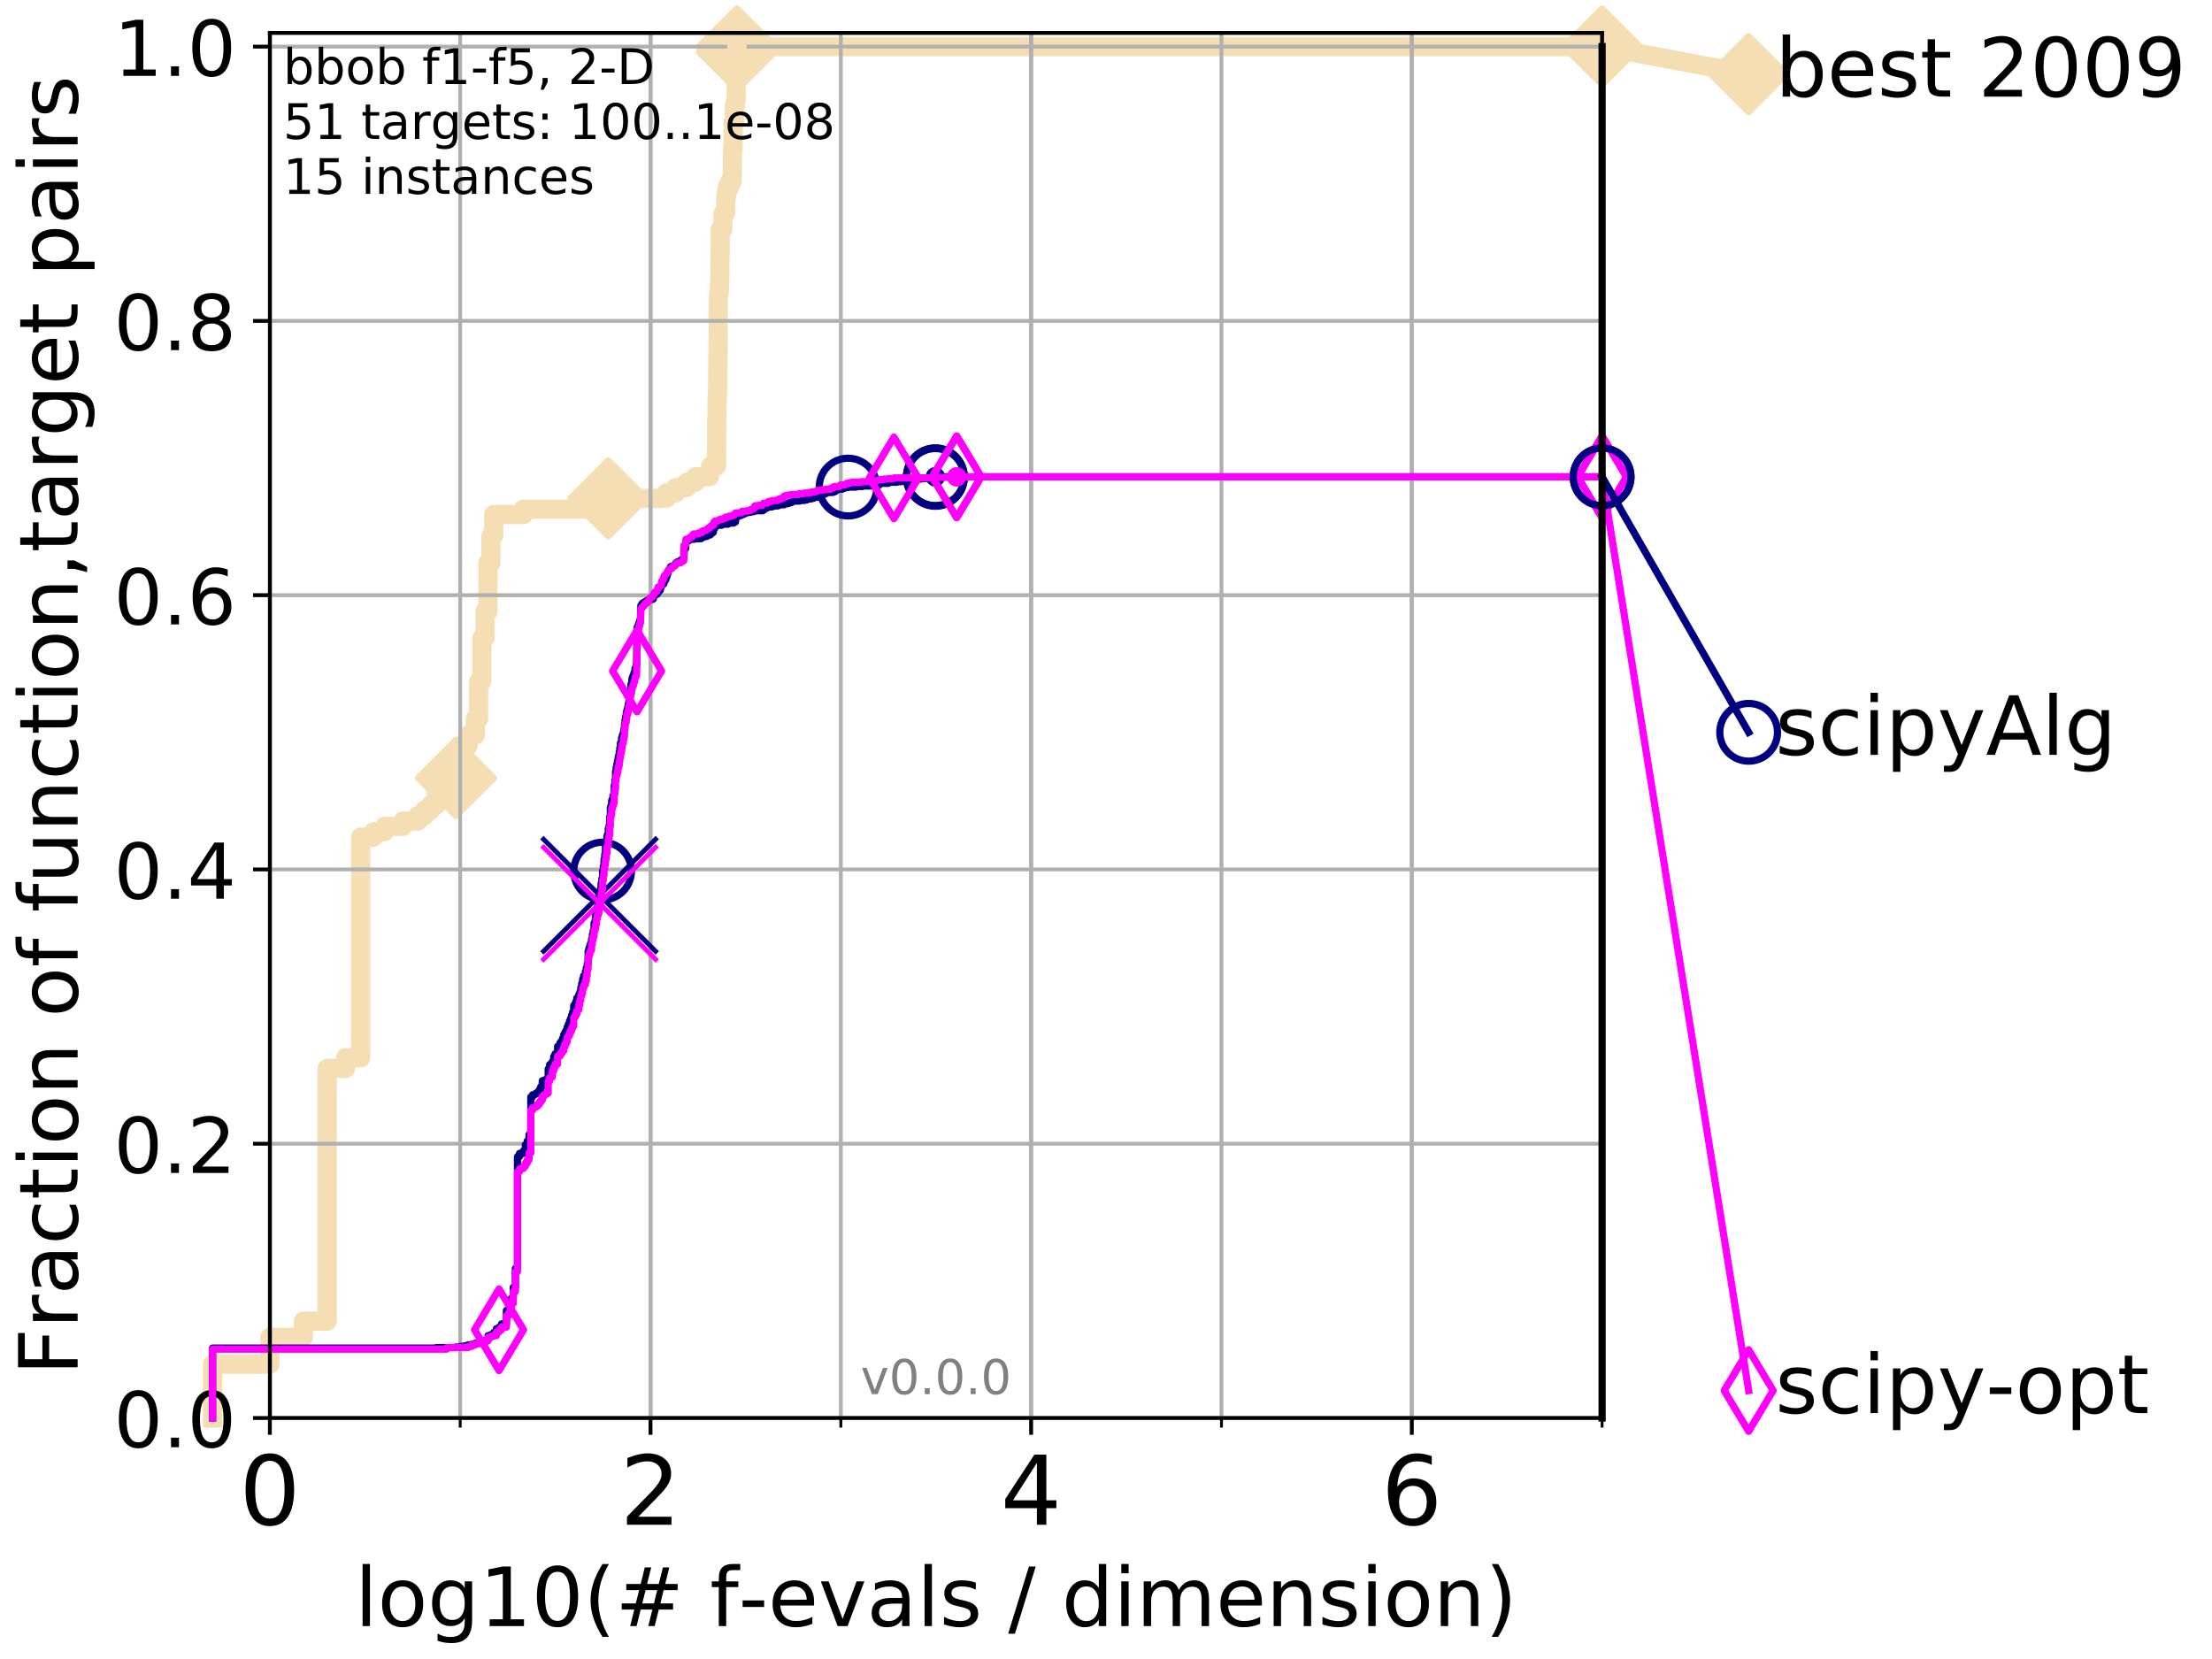 <?xml version="1.0" encoding="utf-8" standalone="no"?>
<!DOCTYPE svg PUBLIC "-//W3C//DTD SVG 1.1//EN"
  "http://www.w3.org/Graphics/SVG/1.1/DTD/svg11.dtd">
<!-- Created with matplotlib (http://matplotlib.org/) -->
<svg height="345pt" version="1.1" viewBox="0 0 460 345" width="460pt" xmlns="http://www.w3.org/2000/svg" xmlns:xlink="http://www.w3.org/1999/xlink">
 <defs>
  <style type="text/css">
*{stroke-linecap:butt;stroke-linejoin:round;}
  </style>
 </defs>
 <g id="figure_1">
  <g id="patch_1">
   <path d="M 0 345.6 
L 460.8 345.6 
L 460.8 0 
L 0 0 
z
" style="fill:#ffffff;"/>
  </g>
  <g id="axes_1">
   <g id="patch_2">
    <path d="M 56.12 294.88 
L 333.168 294.88 
L 333.168 6.845 
L 56.12 6.845 
z
" style="fill:#ffffff;"/>
   </g>
   <g id="line2d_1">
    <path d="M 44.206 294.88 
L 44.206 283.696 
L 56.12 283.696 
L 56.12 278.105 
L 63.089 278.105 
L 63.089 274.749 
L 68.034 274.749 
L 68.034 222.186 
L 71.87 222.186 
L 71.87 219.95 
L 75.004 219.95 
L 75.004 174.097 
L 77.653 174.097 
L 77.653 172.978 
L 79.949 172.978 
L 79.949 171.86 
L 83.784 171.86 
L 83.784 170.742 
L 86.918 170.742 
L 86.918 169.623 
L 88.294 169.623 
L 88.294 168.505 
L 89.568 168.505 
L 89.568 167.386 
L 90.753 167.386 
L 90.753 164.031 
L 91.863 164.031 
L 91.863 162.913 
L 93.887 162.913 
L 93.887 161.795 
L 94.817 161.795 
L 94.817 157.321 
L 95.698 157.321 
L 95.698 155.084 
L 97.337 155.084 
L 97.337 152.848 
L 98.832 152.848 
L 98.832 149.493 
L 99.534 149.493 
L 99.534 141.664 
L 100.208 141.664 
L 100.208 132.717 
L 100.857 132.717 
L 100.857 127.125 
L 101.482 127.125 
L 101.482 117.06 
L 102.085 117.06 
L 102.085 111.468 
L 102.668 111.468 
L 102.668 106.995 
L 108.856 106.995 
L 108.856 105.876 
L 125.31 105.876 
L 125.31 104.758 
L 126.496 104.758 
L 126.496 103.64 
L 138.553 103.64 
L 138.553 102.521 
L 140.499 102.521 
L 140.499 101.403 
L 142.81 101.403 
L 142.81 100.285 
L 144.598 100.285 
L 144.598 99.166 
L 147.531 99.166 
L 147.531 98.048 
L 147.782 98.048 
L 147.782 96.929 
L 148.985 96.929 
L 149.062 86.864 
L 149.1 86.864 
L 149.139 82.391 
L 149.215 82.391 
L 149.292 73.444 
L 149.33 73.444 
L 149.405 61.142 
L 149.556 61.142 
L 149.63 58.905 
L 149.668 58.905 
L 149.742 52.195 
L 149.779 52.195 
L 149.779 47.721 
L 150.325 47.721 
L 150.36 44.366 
L 150.888 44.366 
L 150.923 41.011 
L 151.061 41.011 
L 151.061 39.893 
L 151.299 39.893 
L 151.299 38.775 
L 151.799 38.775 
L 151.799 37.656 
L 152.253 37.656 
L 152.349 30.946 
L 152.444 30.946 
L 152.476 25.354 
L 152.727 25.354 
L 152.727 21.999 
L 152.944 21.999 
L 152.944 20.881 
L 153.066 20.881 
L 153.158 15.289 
L 153.188 15.289 
L 153.248 9.697 
L 333.168 9.697 
L 333.168 9.697 
" style="fill:none;stroke:#f5deb3;stroke-linecap:square;stroke-width:4;"/>
   </g>
   <g id="line2d_2">
    <defs>
     <path d="M -0 7.778 
L 7.778 0 
L 0 -7.778 
L -7.778 -0 
z
" id="m53a3be307b" style="stroke:#f5deb3;stroke-linejoin:miter;stroke-width:1.5;"/>
    </defs>
    <g>
     <use style="fill:#f5deb3;stroke:#f5deb3;stroke-linejoin:miter;stroke-width:1.5;" x="94.817" xlink:href="#m53a3be307b" y="161.795"/>
     <use style="fill:#f5deb3;stroke:#f5deb3;stroke-linejoin:miter;stroke-width:1.5;" x="126.496" xlink:href="#m53a3be307b" y="103.64"/>
     <use style="fill:#f5deb3;stroke:#f5deb3;stroke-linejoin:miter;stroke-width:1.5;" x="153.248" xlink:href="#m53a3be307b" y="10.815"/>
     <use style="fill:#f5deb3;stroke:#f5deb3;stroke-linejoin:miter;stroke-width:1.5;" x="153.248" xlink:href="#m53a3be307b" y="9.697"/>
     <use style="fill:#f5deb3;stroke:#f5deb3;stroke-linejoin:miter;stroke-width:1.5;" x="153.248" xlink:href="#m53a3be307b" y="9.697"/>
     <use style="fill:#f5deb3;stroke:#f5deb3;stroke-linejoin:miter;stroke-width:1.5;" x="333.168" xlink:href="#m53a3be307b" y="9.697"/>
    </g>
   </g>
   <g id="line2d_3">
    <path style="fill:none;stroke:#f5deb3;stroke-linecap:square;stroke-width:4;"/>
    <g/>
   </g>
   <g id="line2d_4">
    <path d="M 333.168 9.697 
L 363.643 15.401 
" style="fill:none;stroke:#f5deb3;stroke-linecap:square;stroke-width:4;"/>
    <g>
     <use style="fill:#f5deb3;stroke:#f5deb3;stroke-linejoin:miter;stroke-width:1.5;" x="333.168" xlink:href="#m53a3be307b" y="9.697"/>
     <use style="fill:#f5deb3;stroke:#f5deb3;stroke-linejoin:miter;stroke-width:1.5;" x="363.643" xlink:href="#m53a3be307b" y="15.401"/>
    </g>
   </g>
   <g id="matplotlib.axis_1">
    <g id="xtick_1">
     <g id="line2d_5">
      <path clip-path="url(#p62b199c37f)" d="M 56.12 294.88 
L 56.12 6.845 
" style="fill:none;stroke:#b0b0b0;stroke-linecap:square;stroke-width:0.8;"/>
     </g>
     <g id="line2d_6">
      <defs>
       <path d="M 0 0 
L 0 3.5 
" id="m56e2d01af3" style="stroke:#000000;stroke-width:0.8;"/>
      </defs>
      <g>
       <use style="stroke:#000000;stroke-width:0.8;" x="56.12" xlink:href="#m56e2d01af3" y="294.88"/>
      </g>
     </g>
     <g id="text_1">
      <!-- 0 -->
      <defs>
       <path d="M 31.781 66.406 
Q 24.172 66.406 20.328 58.906 
Q 16.5 51.422 16.5 36.375 
Q 16.5 21.391 20.328 13.891 
Q 24.172 6.391 31.781 6.391 
Q 39.453 6.391 43.281 13.891 
Q 47.125 21.391 47.125 36.375 
Q 47.125 51.422 43.281 58.906 
Q 39.453 66.406 31.781 66.406 
z
M 31.781 74.219 
Q 44.047 74.219 50.516 64.516 
Q 56.984 54.828 56.984 36.375 
Q 56.984 17.969 50.516 8.266 
Q 44.047 -1.422 31.781 -1.422 
Q 19.531 -1.422 13.062 8.266 
Q 6.594 17.969 6.594 36.375 
Q 6.594 54.828 13.062 64.516 
Q 19.531 74.219 31.781 74.219 
z
" id="DejaVuSans-30"/>
      </defs>
      <g transform="translate(49.758 317.077)scale(0.2 -0.2)">
       <use xlink:href="#DejaVuSans-30"/>
      </g>
     </g>
    </g>
    <g id="xtick_2">
     <g id="line2d_7">
      <path clip-path="url(#p62b199c37f)" d="M 135.277 294.88 
L 135.277 6.845 
" style="fill:none;stroke:#b0b0b0;stroke-linecap:square;stroke-width:0.8;"/>
     </g>
     <g id="line2d_8">
      <g>
       <use style="stroke:#000000;stroke-width:0.8;" x="135.277" xlink:href="#m56e2d01af3" y="294.88"/>
      </g>
     </g>
     <g id="text_2">
      <!-- 2 -->
      <defs>
       <path d="M 19.188 8.297 
L 53.609 8.297 
L 53.609 0 
L 7.328 0 
L 7.328 8.297 
Q 12.938 14.109 22.625 23.891 
Q 32.328 33.688 34.812 36.531 
Q 39.547 41.844 41.422 45.531 
Q 43.312 49.219 43.312 52.781 
Q 43.312 58.594 39.234 62.25 
Q 35.156 65.922 28.609 65.922 
Q 23.969 65.922 18.812 64.312 
Q 13.672 62.703 7.812 59.422 
L 7.812 69.391 
Q 13.766 71.781 18.938 73 
Q 24.125 74.219 28.422 74.219 
Q 39.75 74.219 46.484 68.547 
Q 53.219 62.891 53.219 53.422 
Q 53.219 48.922 51.531 44.891 
Q 49.859 40.875 45.406 35.406 
Q 44.188 33.984 37.641 27.219 
Q 31.109 20.453 19.188 8.297 
z
" id="DejaVuSans-32"/>
      </defs>
      <g transform="translate(128.914 317.077)scale(0.2 -0.2)">
       <use xlink:href="#DejaVuSans-32"/>
      </g>
     </g>
    </g>
    <g id="xtick_3">
     <g id="line2d_9">
      <path clip-path="url(#p62b199c37f)" d="M 214.433 294.88 
L 214.433 6.845 
" style="fill:none;stroke:#b0b0b0;stroke-linecap:square;stroke-width:0.8;"/>
     </g>
     <g id="line2d_10">
      <g>
       <use style="stroke:#000000;stroke-width:0.8;" x="214.433" xlink:href="#m56e2d01af3" y="294.88"/>
      </g>
     </g>
     <g id="text_3">
      <!-- 4 -->
      <defs>
       <path d="M 37.797 64.312 
L 12.891 25.391 
L 37.797 25.391 
z
M 35.203 72.906 
L 47.609 72.906 
L 47.609 25.391 
L 58.016 25.391 
L 58.016 17.188 
L 47.609 17.188 
L 47.609 0 
L 37.797 0 
L 37.797 17.188 
L 4.891 17.188 
L 4.891 26.703 
z
" id="DejaVuSans-34"/>
      </defs>
      <g transform="translate(208.071 317.077)scale(0.2 -0.2)">
       <use xlink:href="#DejaVuSans-34"/>
      </g>
     </g>
    </g>
    <g id="xtick_4">
     <g id="line2d_11">
      <path clip-path="url(#p62b199c37f)" d="M 293.59 294.88 
L 293.59 6.845 
" style="fill:none;stroke:#b0b0b0;stroke-linecap:square;stroke-width:0.8;"/>
     </g>
     <g id="line2d_12">
      <g>
       <use style="stroke:#000000;stroke-width:0.8;" x="293.59" xlink:href="#m56e2d01af3" y="294.88"/>
      </g>
     </g>
     <g id="text_4">
      <!-- 6 -->
      <defs>
       <path d="M 33.016 40.375 
Q 26.375 40.375 22.484 35.828 
Q 18.609 31.297 18.609 23.391 
Q 18.609 15.531 22.484 10.953 
Q 26.375 6.391 33.016 6.391 
Q 39.656 6.391 43.531 10.953 
Q 47.406 15.531 47.406 23.391 
Q 47.406 31.297 43.531 35.828 
Q 39.656 40.375 33.016 40.375 
z
M 52.594 71.297 
L 52.594 62.312 
Q 48.875 64.062 45.094 64.984 
Q 41.312 65.922 37.594 65.922 
Q 27.828 65.922 22.672 59.328 
Q 17.531 52.734 16.797 39.406 
Q 19.672 43.656 24.016 45.922 
Q 28.375 48.188 33.594 48.188 
Q 44.578 48.188 50.953 41.516 
Q 57.328 34.859 57.328 23.391 
Q 57.328 12.156 50.688 5.359 
Q 44.047 -1.422 33.016 -1.422 
Q 20.359 -1.422 13.672 8.266 
Q 6.984 17.969 6.984 36.375 
Q 6.984 53.656 15.188 63.938 
Q 23.391 74.219 37.203 74.219 
Q 40.922 74.219 44.703 73.484 
Q 48.484 72.75 52.594 71.297 
z
" id="DejaVuSans-36"/>
      </defs>
      <g transform="translate(287.227 317.077)scale(0.2 -0.2)">
       <use xlink:href="#DejaVuSans-36"/>
      </g>
     </g>
    </g>
    <g id="xtick_5">
     <g id="line2d_13">
      <path clip-path="url(#p62b199c37f)" d="M 56.12 294.88 
L 56.12 6.845 
" style="fill:none;stroke:#b0b0b0;stroke-linecap:square;stroke-width:0.8;"/>
     </g>
     <g id="line2d_14">
      <defs>
       <path d="M 0 0 
L 0 2 
" id="m9d5a58c915" style="stroke:#000000;stroke-width:0.6;"/>
      </defs>
      <g>
       <use style="stroke:#000000;stroke-width:0.6;" x="56.12" xlink:href="#m9d5a58c915" y="294.88"/>
      </g>
     </g>
    </g>
    <g id="xtick_6">
     <g id="line2d_15">
      <path clip-path="url(#p62b199c37f)" d="M 95.698 294.88 
L 95.698 6.845 
" style="fill:none;stroke:#b0b0b0;stroke-linecap:square;stroke-width:0.8;"/>
     </g>
     <g id="line2d_16">
      <g>
       <use style="stroke:#000000;stroke-width:0.6;" x="95.698" xlink:href="#m9d5a58c915" y="294.88"/>
      </g>
     </g>
    </g>
    <g id="xtick_7">
     <g id="line2d_17">
      <path clip-path="url(#p62b199c37f)" d="M 135.277 294.88 
L 135.277 6.845 
" style="fill:none;stroke:#b0b0b0;stroke-linecap:square;stroke-width:0.8;"/>
     </g>
     <g id="line2d_18">
      <g>
       <use style="stroke:#000000;stroke-width:0.6;" x="135.277" xlink:href="#m9d5a58c915" y="294.88"/>
      </g>
     </g>
    </g>
    <g id="xtick_8">
     <g id="line2d_19">
      <path clip-path="url(#p62b199c37f)" d="M 174.855 294.88 
L 174.855 6.845 
" style="fill:none;stroke:#b0b0b0;stroke-linecap:square;stroke-width:0.8;"/>
     </g>
     <g id="line2d_20">
      <g>
       <use style="stroke:#000000;stroke-width:0.6;" x="174.855" xlink:href="#m9d5a58c915" y="294.88"/>
      </g>
     </g>
    </g>
    <g id="xtick_9">
     <g id="line2d_21">
      <path clip-path="url(#p62b199c37f)" d="M 214.433 294.88 
L 214.433 6.845 
" style="fill:none;stroke:#b0b0b0;stroke-linecap:square;stroke-width:0.8;"/>
     </g>
     <g id="line2d_22">
      <g>
       <use style="stroke:#000000;stroke-width:0.6;" x="214.433" xlink:href="#m9d5a58c915" y="294.88"/>
      </g>
     </g>
    </g>
    <g id="xtick_10">
     <g id="line2d_23">
      <path clip-path="url(#p62b199c37f)" d="M 254.011 294.88 
L 254.011 6.845 
" style="fill:none;stroke:#b0b0b0;stroke-linecap:square;stroke-width:0.8;"/>
     </g>
     <g id="line2d_24">
      <g>
       <use style="stroke:#000000;stroke-width:0.6;" x="254.011" xlink:href="#m9d5a58c915" y="294.88"/>
      </g>
     </g>
    </g>
    <g id="xtick_11">
     <g id="line2d_25">
      <path clip-path="url(#p62b199c37f)" d="M 293.59 294.88 
L 293.59 6.845 
" style="fill:none;stroke:#b0b0b0;stroke-linecap:square;stroke-width:0.8;"/>
     </g>
     <g id="line2d_26">
      <g>
       <use style="stroke:#000000;stroke-width:0.6;" x="293.59" xlink:href="#m9d5a58c915" y="294.88"/>
      </g>
     </g>
    </g>
    <g id="xtick_12">
     <g id="line2d_27">
      <path clip-path="url(#p62b199c37f)" d="M 333.168 294.88 
L 333.168 6.845 
" style="fill:none;stroke:#b0b0b0;stroke-linecap:square;stroke-width:0.8;"/>
     </g>
     <g id="line2d_28">
      <g>
       <use style="stroke:#000000;stroke-width:0.6;" x="333.168" xlink:href="#m9d5a58c915" y="294.88"/>
      </g>
     </g>
    </g>
    <g id="text_5">
     <!-- log10(# f-evals / dimension) -->
     <defs>
      <path d="M 9.422 75.984 
L 18.406 75.984 
L 18.406 0 
L 9.422 0 
z
" id="DejaVuSans-6c"/>
      <path d="M 30.609 48.391 
Q 23.391 48.391 19.188 42.75 
Q 14.984 37.109 14.984 27.297 
Q 14.984 17.484 19.156 11.844 
Q 23.344 6.203 30.609 6.203 
Q 37.797 6.203 41.984 11.859 
Q 46.188 17.531 46.188 27.297 
Q 46.188 37.016 41.984 42.703 
Q 37.797 48.391 30.609 48.391 
z
M 30.609 56 
Q 42.328 56 49.016 48.375 
Q 55.719 40.766 55.719 27.297 
Q 55.719 13.875 49.016 6.219 
Q 42.328 -1.422 30.609 -1.422 
Q 18.844 -1.422 12.172 6.219 
Q 5.516 13.875 5.516 27.297 
Q 5.516 40.766 12.172 48.375 
Q 18.844 56 30.609 56 
z
" id="DejaVuSans-6f"/>
      <path d="M 45.406 27.984 
Q 45.406 37.75 41.375 43.109 
Q 37.359 48.484 30.078 48.484 
Q 22.859 48.484 18.828 43.109 
Q 14.797 37.75 14.797 27.984 
Q 14.797 18.266 18.828 12.891 
Q 22.859 7.516 30.078 7.516 
Q 37.359 7.516 41.375 12.891 
Q 45.406 18.266 45.406 27.984 
z
M 54.391 6.781 
Q 54.391 -7.172 48.188 -13.984 
Q 42 -20.797 29.203 -20.797 
Q 24.469 -20.797 20.266 -20.094 
Q 16.062 -19.391 12.109 -17.922 
L 12.109 -9.188 
Q 16.062 -11.328 19.922 -12.344 
Q 23.781 -13.375 27.781 -13.375 
Q 36.625 -13.375 41.016 -8.766 
Q 45.406 -4.156 45.406 5.172 
L 45.406 9.625 
Q 42.625 4.781 38.281 2.391 
Q 33.938 0 27.875 0 
Q 17.828 0 11.672 7.656 
Q 5.516 15.328 5.516 27.984 
Q 5.516 40.672 11.672 48.328 
Q 17.828 56 27.875 56 
Q 33.938 56 38.281 53.609 
Q 42.625 51.219 45.406 46.391 
L 45.406 54.688 
L 54.391 54.688 
z
" id="DejaVuSans-67"/>
      <path d="M 12.406 8.297 
L 28.516 8.297 
L 28.516 63.922 
L 10.984 60.406 
L 10.984 69.391 
L 28.422 72.906 
L 38.281 72.906 
L 38.281 8.297 
L 54.391 8.297 
L 54.391 0 
L 12.406 0 
z
" id="DejaVuSans-31"/>
      <path d="M 31 75.875 
Q 24.469 64.656 21.281 53.656 
Q 18.109 42.672 18.109 31.391 
Q 18.109 20.125 21.312 9.062 
Q 24.516 -2 31 -13.188 
L 23.188 -13.188 
Q 15.875 -1.703 12.234 9.375 
Q 8.594 20.453 8.594 31.391 
Q 8.594 42.281 12.203 53.312 
Q 15.828 64.359 23.188 75.875 
z
" id="DejaVuSans-28"/>
      <path d="M 51.125 44 
L 36.922 44 
L 32.812 27.688 
L 47.125 27.688 
z
M 43.797 71.781 
L 38.719 51.516 
L 52.984 51.516 
L 58.109 71.781 
L 65.922 71.781 
L 60.891 51.516 
L 76.125 51.516 
L 76.125 44 
L 58.984 44 
L 54.984 27.688 
L 70.516 27.688 
L 70.516 20.219 
L 53.078 20.219 
L 48 0 
L 40.188 0 
L 45.219 20.219 
L 30.906 20.219 
L 25.875 0 
L 18.016 0 
L 23.094 20.219 
L 7.719 20.219 
L 7.719 27.688 
L 24.906 27.688 
L 29 44 
L 13.281 44 
L 13.281 51.516 
L 30.906 51.516 
L 35.891 71.781 
z
" id="DejaVuSans-23"/>
      <path id="DejaVuSans-20"/>
      <path d="M 37.109 75.984 
L 37.109 68.5 
L 28.516 68.5 
Q 23.688 68.5 21.797 66.547 
Q 19.922 64.594 19.922 59.516 
L 19.922 54.688 
L 34.719 54.688 
L 34.719 47.703 
L 19.922 47.703 
L 19.922 0 
L 10.891 0 
L 10.891 47.703 
L 2.297 47.703 
L 2.297 54.688 
L 10.891 54.688 
L 10.891 58.5 
Q 10.891 67.625 15.141 71.797 
Q 19.391 75.984 28.609 75.984 
z
" id="DejaVuSans-66"/>
      <path d="M 4.891 31.391 
L 31.203 31.391 
L 31.203 23.391 
L 4.891 23.391 
z
" id="DejaVuSans-2d"/>
      <path d="M 56.203 29.594 
L 56.203 25.203 
L 14.891 25.203 
Q 15.484 15.922 20.484 11.062 
Q 25.484 6.203 34.422 6.203 
Q 39.594 6.203 44.453 7.469 
Q 49.312 8.734 54.109 11.281 
L 54.109 2.781 
Q 49.266 0.734 44.188 -0.344 
Q 39.109 -1.422 33.891 -1.422 
Q 20.797 -1.422 13.156 6.188 
Q 5.516 13.812 5.516 26.812 
Q 5.516 40.234 12.766 48.109 
Q 20.016 56 32.328 56 
Q 43.359 56 49.781 48.891 
Q 56.203 41.797 56.203 29.594 
z
M 47.219 32.234 
Q 47.125 39.594 43.094 43.984 
Q 39.062 48.391 32.422 48.391 
Q 24.906 48.391 20.391 44.141 
Q 15.875 39.891 15.188 32.172 
z
" id="DejaVuSans-65"/>
      <path d="M 2.984 54.688 
L 12.5 54.688 
L 29.594 8.797 
L 46.688 54.688 
L 56.203 54.688 
L 35.688 0 
L 23.484 0 
z
" id="DejaVuSans-76"/>
      <path d="M 34.281 27.484 
Q 23.391 27.484 19.188 25 
Q 14.984 22.516 14.984 16.5 
Q 14.984 11.719 18.141 8.906 
Q 21.297 6.109 26.703 6.109 
Q 34.188 6.109 38.703 11.406 
Q 43.219 16.703 43.219 25.484 
L 43.219 27.484 
z
M 52.203 31.203 
L 52.203 0 
L 43.219 0 
L 43.219 8.297 
Q 40.141 3.328 35.547 0.953 
Q 30.953 -1.422 24.312 -1.422 
Q 15.922 -1.422 10.953 3.297 
Q 6 8.016 6 15.922 
Q 6 25.141 12.172 29.828 
Q 18.359 34.516 30.609 34.516 
L 43.219 34.516 
L 43.219 35.406 
Q 43.219 41.609 39.141 45 
Q 35.062 48.391 27.688 48.391 
Q 23 48.391 18.547 47.266 
Q 14.109 46.141 10.016 43.891 
L 10.016 52.203 
Q 14.938 54.109 19.578 55.047 
Q 24.219 56 28.609 56 
Q 40.484 56 46.344 49.844 
Q 52.203 43.703 52.203 31.203 
z
" id="DejaVuSans-61"/>
      <path d="M 44.281 53.078 
L 44.281 44.578 
Q 40.484 46.531 36.375 47.5 
Q 32.281 48.484 27.875 48.484 
Q 21.188 48.484 17.844 46.438 
Q 14.5 44.391 14.5 40.281 
Q 14.5 37.156 16.891 35.375 
Q 19.281 33.594 26.516 31.984 
L 29.594 31.297 
Q 39.156 29.25 43.188 25.516 
Q 47.219 21.781 47.219 15.094 
Q 47.219 7.469 41.188 3.016 
Q 35.156 -1.422 24.609 -1.422 
Q 20.219 -1.422 15.453 -0.562 
Q 10.688 0.297 5.422 2 
L 5.422 11.281 
Q 10.406 8.688 15.234 7.391 
Q 20.062 6.109 24.812 6.109 
Q 31.156 6.109 34.562 8.281 
Q 37.984 10.453 37.984 14.406 
Q 37.984 18.062 35.516 20.016 
Q 33.062 21.969 24.703 23.781 
L 21.578 24.516 
Q 13.234 26.266 9.516 29.906 
Q 5.812 33.547 5.812 39.891 
Q 5.812 47.609 11.281 51.797 
Q 16.75 56 26.812 56 
Q 31.781 56 36.172 55.266 
Q 40.578 54.547 44.281 53.078 
z
" id="DejaVuSans-73"/>
      <path d="M 25.391 72.906 
L 33.688 72.906 
L 8.297 -9.281 
L 0 -9.281 
z
" id="DejaVuSans-2f"/>
      <path d="M 45.406 46.391 
L 45.406 75.984 
L 54.391 75.984 
L 54.391 0 
L 45.406 0 
L 45.406 8.203 
Q 42.578 3.328 38.25 0.953 
Q 33.938 -1.422 27.875 -1.422 
Q 17.969 -1.422 11.734 6.484 
Q 5.516 14.406 5.516 27.297 
Q 5.516 40.188 11.734 48.094 
Q 17.969 56 27.875 56 
Q 33.938 56 38.25 53.625 
Q 42.578 51.266 45.406 46.391 
z
M 14.797 27.297 
Q 14.797 17.391 18.875 11.75 
Q 22.953 6.109 30.078 6.109 
Q 37.203 6.109 41.297 11.75 
Q 45.406 17.391 45.406 27.297 
Q 45.406 37.203 41.297 42.844 
Q 37.203 48.484 30.078 48.484 
Q 22.953 48.484 18.875 42.844 
Q 14.797 37.203 14.797 27.297 
z
" id="DejaVuSans-64"/>
      <path d="M 9.422 54.688 
L 18.406 54.688 
L 18.406 0 
L 9.422 0 
z
M 9.422 75.984 
L 18.406 75.984 
L 18.406 64.594 
L 9.422 64.594 
z
" id="DejaVuSans-69"/>
      <path d="M 52 44.188 
Q 55.375 50.25 60.062 53.125 
Q 64.75 56 71.094 56 
Q 79.641 56 84.281 50.016 
Q 88.922 44.047 88.922 33.016 
L 88.922 0 
L 79.891 0 
L 79.891 32.719 
Q 79.891 40.578 77.094 44.375 
Q 74.312 48.188 68.609 48.188 
Q 61.625 48.188 57.562 43.547 
Q 53.516 38.922 53.516 30.906 
L 53.516 0 
L 44.484 0 
L 44.484 32.719 
Q 44.484 40.625 41.703 44.406 
Q 38.922 48.188 33.109 48.188 
Q 26.219 48.188 22.156 43.531 
Q 18.109 38.875 18.109 30.906 
L 18.109 0 
L 9.078 0 
L 9.078 54.688 
L 18.109 54.688 
L 18.109 46.188 
Q 21.188 51.219 25.484 53.609 
Q 29.781 56 35.688 56 
Q 41.656 56 45.828 52.969 
Q 50 49.953 52 44.188 
z
" id="DejaVuSans-6d"/>
      <path d="M 54.891 33.016 
L 54.891 0 
L 45.906 0 
L 45.906 32.719 
Q 45.906 40.484 42.875 44.328 
Q 39.844 48.188 33.797 48.188 
Q 26.516 48.188 22.312 43.547 
Q 18.109 38.922 18.109 30.906 
L 18.109 0 
L 9.078 0 
L 9.078 54.688 
L 18.109 54.688 
L 18.109 46.188 
Q 21.344 51.125 25.703 53.562 
Q 30.078 56 35.797 56 
Q 45.219 56 50.047 50.172 
Q 54.891 44.344 54.891 33.016 
z
" id="DejaVuSans-6e"/>
      <path d="M 8.016 75.875 
L 15.828 75.875 
Q 23.141 64.359 26.781 53.312 
Q 30.422 42.281 30.422 31.391 
Q 30.422 20.453 26.781 9.375 
Q 23.141 -1.703 15.828 -13.188 
L 8.016 -13.188 
Q 14.5 -2 17.703 9.062 
Q 20.906 20.125 20.906 31.391 
Q 20.906 42.672 17.703 53.656 
Q 14.5 64.656 8.016 75.875 
z
" id="DejaVuSans-29"/>
     </defs>
     <g transform="translate(73.803 338.154)scale(0.17 -0.17)">
      <use xlink:href="#DejaVuSans-6c"/>
      <use x="27.783" xlink:href="#DejaVuSans-6f"/>
      <use x="88.965" xlink:href="#DejaVuSans-67"/>
      <use x="152.441" xlink:href="#DejaVuSans-31"/>
      <use x="216.064" xlink:href="#DejaVuSans-30"/>
      <use x="279.688" xlink:href="#DejaVuSans-28"/>
      <use x="318.701" xlink:href="#DejaVuSans-23"/>
      <use x="402.49" xlink:href="#DejaVuSans-20"/>
      <use x="434.277" xlink:href="#DejaVuSans-66"/>
      <use x="469.404" xlink:href="#DejaVuSans-2d"/>
      <use x="505.488" xlink:href="#DejaVuSans-65"/>
      <use x="567.012" xlink:href="#DejaVuSans-76"/>
      <use x="626.191" xlink:href="#DejaVuSans-61"/>
      <use x="687.471" xlink:href="#DejaVuSans-6c"/>
      <use x="715.254" xlink:href="#DejaVuSans-73"/>
      <use x="767.354" xlink:href="#DejaVuSans-20"/>
      <use x="799.141" xlink:href="#DejaVuSans-2f"/>
      <use x="832.832" xlink:href="#DejaVuSans-20"/>
      <use x="864.619" xlink:href="#DejaVuSans-64"/>
      <use x="928.096" xlink:href="#DejaVuSans-69"/>
      <use x="955.879" xlink:href="#DejaVuSans-6d"/>
      <use x="1053.291" xlink:href="#DejaVuSans-65"/>
      <use x="1114.814" xlink:href="#DejaVuSans-6e"/>
      <use x="1178.193" xlink:href="#DejaVuSans-73"/>
      <use x="1230.293" xlink:href="#DejaVuSans-69"/>
      <use x="1258.076" xlink:href="#DejaVuSans-6f"/>
      <use x="1319.258" xlink:href="#DejaVuSans-6e"/>
      <use x="1382.637" xlink:href="#DejaVuSans-29"/>
     </g>
    </g>
   </g>
   <g id="matplotlib.axis_2">
    <g id="ytick_1">
     <g id="line2d_29">
      <path clip-path="url(#p62b199c37f)" d="M 56.12 294.88 
L 333.168 294.88 
" style="fill:none;stroke:#b0b0b0;stroke-linecap:square;stroke-width:0.8;"/>
     </g>
     <g id="line2d_30">
      <defs>
       <path d="M 0 0 
L -3.5 0 
" id="md2a702cd7a" style="stroke:#000000;stroke-width:0.8;"/>
      </defs>
      <g>
       <use style="stroke:#000000;stroke-width:0.8;" x="56.12" xlink:href="#md2a702cd7a" y="294.88"/>
      </g>
     </g>
     <g id="text_6">
      <!-- 0.0 -->
      <defs>
       <path d="M 10.688 12.406 
L 21 12.406 
L 21 0 
L 10.688 0 
z
" id="DejaVuSans-2e"/>
      </defs>
      <g transform="translate(23.675 300.959)scale(0.16 -0.16)">
       <use xlink:href="#DejaVuSans-30"/>
       <use x="63.623" xlink:href="#DejaVuSans-2e"/>
       <use x="95.41" xlink:href="#DejaVuSans-30"/>
      </g>
     </g>
    </g>
    <g id="ytick_2">
     <g id="line2d_31">
      <path clip-path="url(#p62b199c37f)" d="M 56.12 237.843 
L 333.168 237.843 
" style="fill:none;stroke:#b0b0b0;stroke-linecap:square;stroke-width:0.8;"/>
     </g>
     <g id="line2d_32">
      <g>
       <use style="stroke:#000000;stroke-width:0.8;" x="56.12" xlink:href="#md2a702cd7a" y="237.843"/>
      </g>
     </g>
     <g id="text_7">
      <!-- 0.2 -->
      <g transform="translate(23.675 243.922)scale(0.16 -0.16)">
       <use xlink:href="#DejaVuSans-30"/>
       <use x="63.623" xlink:href="#DejaVuSans-2e"/>
       <use x="95.41" xlink:href="#DejaVuSans-32"/>
      </g>
     </g>
    </g>
    <g id="ytick_3">
     <g id="line2d_33">
      <path clip-path="url(#p62b199c37f)" d="M 56.12 180.807 
L 333.168 180.807 
" style="fill:none;stroke:#b0b0b0;stroke-linecap:square;stroke-width:0.8;"/>
     </g>
     <g id="line2d_34">
      <g>
       <use style="stroke:#000000;stroke-width:0.8;" x="56.12" xlink:href="#md2a702cd7a" y="180.807"/>
      </g>
     </g>
     <g id="text_8">
      <!-- 0.4 -->
      <g transform="translate(23.675 186.886)scale(0.16 -0.16)">
       <use xlink:href="#DejaVuSans-30"/>
       <use x="63.623" xlink:href="#DejaVuSans-2e"/>
       <use x="95.41" xlink:href="#DejaVuSans-34"/>
      </g>
     </g>
    </g>
    <g id="ytick_4">
     <g id="line2d_35">
      <path clip-path="url(#p62b199c37f)" d="M 56.12 123.77 
L 333.168 123.77 
" style="fill:none;stroke:#b0b0b0;stroke-linecap:square;stroke-width:0.8;"/>
     </g>
     <g id="line2d_36">
      <g>
       <use style="stroke:#000000;stroke-width:0.8;" x="56.12" xlink:href="#md2a702cd7a" y="123.77"/>
      </g>
     </g>
     <g id="text_9">
      <!-- 0.6 -->
      <g transform="translate(23.675 129.849)scale(0.16 -0.16)">
       <use xlink:href="#DejaVuSans-30"/>
       <use x="63.623" xlink:href="#DejaVuSans-2e"/>
       <use x="95.41" xlink:href="#DejaVuSans-36"/>
      </g>
     </g>
    </g>
    <g id="ytick_5">
     <g id="line2d_37">
      <path clip-path="url(#p62b199c37f)" d="M 56.12 66.734 
L 333.168 66.734 
" style="fill:none;stroke:#b0b0b0;stroke-linecap:square;stroke-width:0.8;"/>
     </g>
     <g id="line2d_38">
      <g>
       <use style="stroke:#000000;stroke-width:0.8;" x="56.12" xlink:href="#md2a702cd7a" y="66.734"/>
      </g>
     </g>
     <g id="text_10">
      <!-- 0.8 -->
      <defs>
       <path d="M 31.781 34.625 
Q 24.75 34.625 20.719 30.859 
Q 16.703 27.094 16.703 20.516 
Q 16.703 13.922 20.719 10.156 
Q 24.75 6.391 31.781 6.391 
Q 38.812 6.391 42.859 10.172 
Q 46.922 13.969 46.922 20.516 
Q 46.922 27.094 42.891 30.859 
Q 38.875 34.625 31.781 34.625 
z
M 21.922 38.812 
Q 15.578 40.375 12.031 44.719 
Q 8.5 49.078 8.5 55.328 
Q 8.5 64.062 14.719 69.141 
Q 20.953 74.219 31.781 74.219 
Q 42.672 74.219 48.875 69.141 
Q 55.078 64.062 55.078 55.328 
Q 55.078 49.078 51.531 44.719 
Q 48 40.375 41.703 38.812 
Q 48.828 37.156 52.797 32.312 
Q 56.781 27.484 56.781 20.516 
Q 56.781 9.906 50.312 4.234 
Q 43.844 -1.422 31.781 -1.422 
Q 19.734 -1.422 13.25 4.234 
Q 6.781 9.906 6.781 20.516 
Q 6.781 27.484 10.781 32.312 
Q 14.797 37.156 21.922 38.812 
z
M 18.312 54.391 
Q 18.312 48.734 21.844 45.562 
Q 25.391 42.391 31.781 42.391 
Q 38.141 42.391 41.719 45.562 
Q 45.312 48.734 45.312 54.391 
Q 45.312 60.062 41.719 63.234 
Q 38.141 66.406 31.781 66.406 
Q 25.391 66.406 21.844 63.234 
Q 18.312 60.062 18.312 54.391 
z
" id="DejaVuSans-38"/>
      </defs>
      <g transform="translate(23.675 72.812)scale(0.16 -0.16)">
       <use xlink:href="#DejaVuSans-30"/>
       <use x="63.623" xlink:href="#DejaVuSans-2e"/>
       <use x="95.41" xlink:href="#DejaVuSans-38"/>
      </g>
     </g>
    </g>
    <g id="ytick_6">
     <g id="line2d_39">
      <path clip-path="url(#p62b199c37f)" d="M 56.12 9.697 
L 333.168 9.697 
" style="fill:none;stroke:#b0b0b0;stroke-linecap:square;stroke-width:0.8;"/>
     </g>
     <g id="line2d_40">
      <g>
       <use style="stroke:#000000;stroke-width:0.8;" x="56.12" xlink:href="#md2a702cd7a" y="9.697"/>
      </g>
     </g>
     <g id="text_11">
      <!-- 1.0 -->
      <g transform="translate(23.675 15.776)scale(0.16 -0.16)">
       <use xlink:href="#DejaVuSans-31"/>
       <use x="63.623" xlink:href="#DejaVuSans-2e"/>
       <use x="95.41" xlink:href="#DejaVuSans-30"/>
      </g>
     </g>
    </g>
    <g id="text_12">
     <!-- Fraction of function,target pairs -->
     <defs>
      <path d="M 9.812 72.906 
L 51.703 72.906 
L 51.703 64.594 
L 19.672 64.594 
L 19.672 43.109 
L 48.578 43.109 
L 48.578 34.812 
L 19.672 34.812 
L 19.672 0 
L 9.812 0 
z
" id="DejaVuSans-46"/>
      <path d="M 41.109 46.297 
Q 39.594 47.172 37.812 47.578 
Q 36.031 48 33.891 48 
Q 26.266 48 22.188 43.047 
Q 18.109 38.094 18.109 28.812 
L 18.109 0 
L 9.078 0 
L 9.078 54.688 
L 18.109 54.688 
L 18.109 46.188 
Q 20.953 51.172 25.484 53.578 
Q 30.031 56 36.531 56 
Q 37.453 56 38.578 55.875 
Q 39.703 55.766 41.062 55.516 
z
" id="DejaVuSans-72"/>
      <path d="M 48.781 52.594 
L 48.781 44.188 
Q 44.969 46.297 41.141 47.344 
Q 37.312 48.391 33.406 48.391 
Q 24.656 48.391 19.812 42.844 
Q 14.984 37.312 14.984 27.297 
Q 14.984 17.281 19.812 11.734 
Q 24.656 6.203 33.406 6.203 
Q 37.312 6.203 41.141 7.25 
Q 44.969 8.297 48.781 10.406 
L 48.781 2.094 
Q 45.016 0.344 40.984 -0.531 
Q 36.969 -1.422 32.422 -1.422 
Q 20.062 -1.422 12.781 6.344 
Q 5.516 14.109 5.516 27.297 
Q 5.516 40.672 12.859 48.328 
Q 20.219 56 33.016 56 
Q 37.156 56 41.109 55.141 
Q 45.062 54.297 48.781 52.594 
z
" id="DejaVuSans-63"/>
      <path d="M 18.312 70.219 
L 18.312 54.688 
L 36.812 54.688 
L 36.812 47.703 
L 18.312 47.703 
L 18.312 18.016 
Q 18.312 11.328 20.141 9.422 
Q 21.969 7.516 27.594 7.516 
L 36.812 7.516 
L 36.812 0 
L 27.594 0 
Q 17.188 0 13.234 3.875 
Q 9.281 7.766 9.281 18.016 
L 9.281 47.703 
L 2.688 47.703 
L 2.688 54.688 
L 9.281 54.688 
L 9.281 70.219 
z
" id="DejaVuSans-74"/>
      <path d="M 8.5 21.578 
L 8.5 54.688 
L 17.484 54.688 
L 17.484 21.922 
Q 17.484 14.156 20.5 10.266 
Q 23.531 6.391 29.594 6.391 
Q 36.859 6.391 41.078 11.031 
Q 45.312 15.672 45.312 23.688 
L 45.312 54.688 
L 54.297 54.688 
L 54.297 0 
L 45.312 0 
L 45.312 8.406 
Q 42.047 3.422 37.719 1 
Q 33.406 -1.422 27.688 -1.422 
Q 18.266 -1.422 13.375 4.438 
Q 8.5 10.297 8.5 21.578 
z
M 31.109 56 
z
" id="DejaVuSans-75"/>
      <path d="M 11.719 12.406 
L 22.016 12.406 
L 22.016 4 
L 14.016 -11.625 
L 7.719 -11.625 
L 11.719 4 
z
" id="DejaVuSans-2c"/>
      <path d="M 18.109 8.203 
L 18.109 -20.797 
L 9.078 -20.797 
L 9.078 54.688 
L 18.109 54.688 
L 18.109 46.391 
Q 20.953 51.266 25.266 53.625 
Q 29.594 56 35.594 56 
Q 45.562 56 51.781 48.094 
Q 58.016 40.188 58.016 27.297 
Q 58.016 14.406 51.781 6.484 
Q 45.562 -1.422 35.594 -1.422 
Q 29.594 -1.422 25.266 0.953 
Q 20.953 3.328 18.109 8.203 
z
M 48.688 27.297 
Q 48.688 37.203 44.609 42.844 
Q 40.531 48.484 33.406 48.484 
Q 26.266 48.484 22.188 42.844 
Q 18.109 37.203 18.109 27.297 
Q 18.109 17.391 22.188 11.75 
Q 26.266 6.109 33.406 6.109 
Q 40.531 6.109 44.609 11.75 
Q 48.688 17.391 48.688 27.297 
z
" id="DejaVuSans-70"/>
     </defs>
     <g transform="translate(16.14 286.002)rotate(-90)scale(0.17 -0.17)">
      <use xlink:href="#DejaVuSans-46"/>
      <use x="57.41" xlink:href="#DejaVuSans-72"/>
      <use x="98.523" xlink:href="#DejaVuSans-61"/>
      <use x="159.803" xlink:href="#DejaVuSans-63"/>
      <use x="214.783" xlink:href="#DejaVuSans-74"/>
      <use x="253.992" xlink:href="#DejaVuSans-69"/>
      <use x="281.775" xlink:href="#DejaVuSans-6f"/>
      <use x="342.957" xlink:href="#DejaVuSans-6e"/>
      <use x="406.336" xlink:href="#DejaVuSans-20"/>
      <use x="438.123" xlink:href="#DejaVuSans-6f"/>
      <use x="499.305" xlink:href="#DejaVuSans-66"/>
      <use x="534.51" xlink:href="#DejaVuSans-20"/>
      <use x="566.297" xlink:href="#DejaVuSans-66"/>
      <use x="601.502" xlink:href="#DejaVuSans-75"/>
      <use x="664.881" xlink:href="#DejaVuSans-6e"/>
      <use x="728.26" xlink:href="#DejaVuSans-63"/>
      <use x="783.24" xlink:href="#DejaVuSans-74"/>
      <use x="822.449" xlink:href="#DejaVuSans-69"/>
      <use x="850.232" xlink:href="#DejaVuSans-6f"/>
      <use x="911.414" xlink:href="#DejaVuSans-6e"/>
      <use x="974.793" xlink:href="#DejaVuSans-2c"/>
      <use x="1006.58" xlink:href="#DejaVuSans-74"/>
      <use x="1045.789" xlink:href="#DejaVuSans-61"/>
      <use x="1107.068" xlink:href="#DejaVuSans-72"/>
      <use x="1148.166" xlink:href="#DejaVuSans-67"/>
      <use x="1211.643" xlink:href="#DejaVuSans-65"/>
      <use x="1273.166" xlink:href="#DejaVuSans-74"/>
      <use x="1312.375" xlink:href="#DejaVuSans-20"/>
      <use x="1344.162" xlink:href="#DejaVuSans-70"/>
      <use x="1407.639" xlink:href="#DejaVuSans-61"/>
      <use x="1468.918" xlink:href="#DejaVuSans-69"/>
      <use x="1496.701" xlink:href="#DejaVuSans-72"/>
      <use x="1537.814" xlink:href="#DejaVuSans-73"/>
     </g>
    </g>
   </g>
   <g id="line2d_41">
    <defs>
     <path d="M 0 1.5 
C 0.398 1.5 0.779 1.342 1.061 1.061 
C 1.342 0.779 1.5 0.398 1.5 0 
C 1.5 -0.398 1.342 -0.779 1.061 -1.061 
C 0.779 -1.342 0.398 -1.5 0 -1.5 
C -0.398 -1.5 -0.779 -1.342 -1.061 -1.061 
C -1.342 -0.779 -1.5 -0.398 -1.5 0 
C -1.5 0.398 -1.342 0.779 -1.061 1.061 
C -0.779 1.342 -0.398 1.5 0 1.5 
z
" id="m7762e74bbb" style="stroke:#f5deb3;"/>
    </defs>
    <g>
     <use style="fill:#f5deb3;stroke:#f5deb3;" x="153.248" xlink:href="#m7762e74bbb" y="9.697"/>
     <use style="fill:#f5deb3;stroke:#f5deb3;" x="153.248" xlink:href="#m7762e74bbb" y="9.697"/>
    </g>
   </g>
   <g id="line2d_42">
    <defs>
     <path d="M 0 1.5 
C 0.398 1.5 0.779 1.342 1.061 1.061 
C 1.342 0.779 1.5 0.398 1.5 0 
C 1.5 -0.398 1.342 -0.779 1.061 -1.061 
C 0.779 -1.342 0.398 -1.5 0 -1.5 
C -0.398 -1.5 -0.779 -1.342 -1.061 -1.061 
C -1.342 -0.779 -1.5 -0.398 -1.5 0 
C -1.5 0.398 -1.342 0.779 -1.061 1.061 
C -0.779 1.342 -0.398 1.5 0 1.5 
z
" id="m90fdcbeaf8" style="stroke:#000080;"/>
    </defs>
    <g>
     <use style="fill:#000080;stroke:#000080;" x="194.512" xlink:href="#m90fdcbeaf8" y="99.166"/>
     <use style="fill:#000080;stroke:#000080;" x="194.512" xlink:href="#m90fdcbeaf8" y="99.166"/>
    </g>
   </g>
   <g id="line2d_43">
    <path d="M 44.206 294.88 
L 44.206 280.341 
L 90.753 280.341 
L 90.753 280.229 
L 94.817 280.229 
L 94.817 280.118 
L 95.698 280.118 
L 95.698 280.006 
L 96.537 280.006 
L 96.537 279.894 
L 97.337 279.894 
L 97.337 279.67 
L 98.101 279.67 
L 98.101 279.558 
L 98.832 279.558 
L 98.832 279.335 
L 99.534 279.335 
L 99.534 279.223 
L 100.857 279.223 
L 100.857 278.776 
L 101.482 278.776 
L 101.482 277.769 
L 102.085 277.769 
L 102.085 277.545 
L 102.668 277.545 
L 102.668 277.098 
L 103.231 277.098 
L 103.231 276.315 
L 103.777 276.315 
L 103.777 275.98 
L 104.306 275.98 
L 104.306 275.309 
L 104.819 275.309 
L 104.819 275.197 
L 105.317 275.197 
L 105.317 272.513 
L 105.802 272.513 
L 105.802 271.618 
L 106.272 271.618 
L 106.272 270.052 
L 106.731 270.052 
L 106.731 267.704 
L 107.177 267.704 
L 107.177 263.789 
L 107.613 263.789 
L 107.613 240.527 
L 108.037 240.527 
L 108.037 239.856 
L 108.856 239.856 
L 108.856 239.297 
L 109.251 239.297 
L 109.251 238.067 
L 109.637 238.067 
L 109.637 237.284 
L 110.015 237.284 
L 110.015 235.942 
L 110.385 235.942 
L 110.385 228.114 
L 110.746 228.114 
L 110.746 227.666 
L 111.101 227.666 
L 111.101 227.554 
L 111.448 227.554 
L 111.448 227.331 
L 111.788 227.331 
L 111.788 227.107 
L 112.122 227.107 
L 112.122 226.66 
L 112.45 226.66 
L 112.45 225.989 
L 112.771 225.989 
L 112.771 224.759 
L 113.086 224.759 
L 113.086 224.647 
L 113.396 224.647 
L 113.396 224.535 
L 113.7 224.535 
L 113.7 224.311 
L 113.999 224.311 
L 113.999 222.298 
L 114.293 222.298 
L 114.293 221.403 
L 114.582 221.403 
L 114.582 221.18 
L 114.866 221.18 
L 114.866 220.732 
L 115.146 220.732 
L 115.146 219.726 
L 115.421 219.726 
L 115.421 219.167 
L 115.691 219.167 
L 115.691 219.055 
L 115.958 219.055 
L 115.958 217.601 
L 116.22 217.601 
L 116.22 217.489 
L 116.479 217.489 
L 116.479 216.818 
L 116.733 216.818 
L 116.733 216.483 
L 116.984 216.483 
L 116.984 215.923 
L 117.232 215.923 
L 117.232 215.141 
L 117.475 215.141 
L 117.475 214.693 
L 117.716 214.693 
L 117.716 214.246 
L 117.953 214.246 
L 117.953 213.575 
L 118.187 213.575 
L 118.187 213.016 
L 118.417 213.016 
L 118.417 212.345 
L 118.645 212.345 
L 118.645 211.786 
L 118.87 211.786 
L 118.87 211.114 
L 119.092 211.114 
L 119.092 210.443 
L 119.311 210.443 
L 119.311 209.101 
L 119.527 209.101 
L 119.527 208.766 
L 119.74 208.766 
L 119.74 208.319 
L 119.951 208.319 
L 119.951 207.536 
L 120.16 207.536 
L 120.16 207.424 
L 120.365 207.424 
L 120.365 206.865 
L 120.569 206.865 
L 120.569 206.306 
L 120.77 206.306 
L 120.77 205.411 
L 120.969 205.411 
L 120.969 204.516 
L 121.165 204.516 
L 121.165 203.621 
L 121.359 203.621 
L 121.359 202.95 
L 121.551 202.95 
L 121.551 202.839 
L 121.741 202.839 
L 121.741 202.056 
L 121.929 202.056 
L 121.929 201.273 
L 122.115 201.273 
L 122.115 200.378 
L 122.299 200.378 
L 122.299 197.806 
L 122.481 197.806 
L 122.481 197.135 
L 122.661 197.135 
L 122.661 196.576 
L 122.839 196.576 
L 122.839 196.128 
L 123.015 196.128 
L 123.015 195.346 
L 123.19 195.346 
L 123.19 194.339 
L 123.362 194.339 
L 123.362 193.556 
L 123.533 193.556 
L 123.533 191.99 
L 123.703 191.99 
L 123.703 191.543 
L 123.87 191.543 
L 123.87 190.313 
L 124.036 190.313 
L 124.036 189.195 
L 124.201 189.195 
L 124.201 188.524 
L 124.364 188.524 
L 124.364 188.076 
L 124.525 188.076 
L 124.525 187.181 
L 124.685 187.181 
L 124.685 186.175 
L 124.844 186.175 
L 124.844 184.945 
L 125.001 184.945 
L 125.001 183.715 
L 125.156 183.715 
L 125.156 182.708 
L 125.31 182.708 
L 125.31 181.142 
L 125.463 181.142 
L 125.463 180.136 
L 125.615 180.136 
L 125.615 178.682 
L 125.765 178.682 
L 125.765 177.675 
L 125.913 177.675 
L 125.913 176.11 
L 126.061 176.11 
L 126.061 174.991 
L 126.207 174.991 
L 126.207 173.873 
L 126.352 173.873 
L 126.352 173.426 
L 126.496 173.426 
L 126.496 172.307 
L 126.639 172.307 
L 126.639 171.748 
L 126.78 171.748 
L 126.78 169.847 
L 126.921 169.847 
L 126.921 167.946 
L 127.06 167.946 
L 127.06 167.498 
L 127.198 167.498 
L 127.198 166.492 
L 127.335 166.492 
L 127.335 166.156 
L 127.471 166.156 
L 127.471 165.485 
L 127.606 165.485 
L 127.606 165.373 
L 127.739 165.373 
L 127.739 163.36 
L 127.872 163.36 
L 127.872 162.242 
L 128.004 162.242 
L 128.004 160.453 
L 128.134 160.453 
L 128.134 159.558 
L 128.264 159.558 
L 128.264 158.999 
L 128.393 158.999 
L 128.393 158.328 
L 128.521 158.328 
L 128.521 157.545 
L 128.648 157.545 
L 128.648 157.097 
L 128.773 157.097 
L 128.773 156.315 
L 128.898 156.315 
L 128.898 155.532 
L 129.023 155.532 
L 129.023 154.525 
L 129.146 154.525 
L 129.146 154.302 
L 129.268 154.302 
L 129.268 153.407 
L 129.39 153.407 
L 129.39 152.96 
L 129.51 152.96 
L 129.51 152.736 
L 129.63 152.736 
L 129.63 152.289 
L 129.749 152.289 
L 129.749 151.618 
L 129.867 151.618 
L 129.867 150.611 
L 129.984 150.611 
L 129.984 149.716 
L 130.101 149.716 
L 130.101 149.045 
L 130.217 149.045 
L 130.217 148.374 
L 130.332 148.374 
L 130.332 147.815 
L 130.446 147.815 
L 130.446 147.48 
L 130.559 147.48 
L 130.559 146.92 
L 130.672 146.92 
L 130.672 146.361 
L 130.784 146.361 
L 130.784 145.802 
L 130.895 145.802 
L 131.006 143.453 
L 131.116 143.453 
L 131.225 142.223 
L 131.333 142.223 
L 131.441 140.993 
L 131.548 140.993 
L 131.655 140.434 
L 131.76 140.434 
L 131.865 139.875 
L 131.97 139.875 
L 132.074 138.98 
L 132.177 138.98 
L 132.28 138.421 
L 132.382 138.421 
L 132.483 130.48 
L 132.584 130.48 
L 132.684 130.033 
L 132.784 130.033 
L 132.883 129.474 
L 132.981 129.474 
L 133.079 128.915 
L 133.177 128.915 
L 133.274 125.895 
L 133.466 125.895 
L 133.561 125.448 
L 133.843 125.448 
L 133.937 125.224 
L 134.121 125.224 
L 134.121 125.112 
L 134.304 125.112 
L 134.304 125 
L 134.485 125 
L 134.485 124.889 
L 134.753 124.889 
L 134.841 124.665 
L 135.701 124.665 
L 135.701 124.553 
L 135.868 124.553 
L 135.951 123.882 
L 136.033 123.882 
L 136.033 123.77 
L 136.197 123.77 
L 136.197 123.658 
L 136.52 123.658 
L 136.52 123.547 
L 136.679 123.547 
L 136.758 123.323 
L 136.837 123.323 
L 136.837 122.987 
L 137.07 122.987 
L 137.07 122.764 
L 137.301 122.764 
L 137.377 122.316 
L 137.453 122.316 
L 137.529 121.869 
L 137.604 121.869 
L 137.679 121.534 
L 137.753 121.534 
L 137.753 121.422 
L 138.049 121.422 
L 138.122 120.974 
L 138.194 120.974 
L 138.194 120.751 
L 138.339 120.751 
L 138.41 120.527 
L 138.482 120.527 
L 138.553 120.08 
L 138.624 120.08 
L 138.695 119.744 
L 138.765 119.744 
L 138.835 119.297 
L 138.905 119.297 
L 138.974 118.738 
L 139.043 118.738 
L 139.043 118.514 
L 139.181 118.514 
L 139.181 118.402 
L 139.317 118.402 
L 139.385 117.955 
L 139.452 117.955 
L 139.452 117.843 
L 139.72 117.843 
L 139.72 117.731 
L 140.049 117.731 
L 140.049 117.619 
L 140.307 117.619 
L 140.371 117.396 
L 140.499 117.396 
L 140.562 117.06 
L 140.688 117.06 
L 140.688 116.948 
L 140.875 116.948 
L 140.875 116.836 
L 141.304 116.836 
L 141.364 116.613 
L 141.663 116.613 
L 141.663 116.389 
L 141.957 116.389 
L 141.957 116.165 
L 142.131 116.165 
L 142.189 115.942 
L 142.246 115.942 
L 142.303 114.152 
L 142.417 114.152 
L 142.417 114.04 
L 142.586 114.04 
L 142.642 112.698 
L 142.698 112.698 
L 142.698 112.587 
L 142.865 112.587 
L 142.865 112.475 
L 143.193 112.475 
L 143.193 112.363 
L 143.355 112.363 
L 143.355 112.251 
L 143.622 112.251 
L 143.622 112.139 
L 144.448 112.139 
L 144.448 112.027 
L 145.804 112.027 
L 145.897 111.804 
L 146.127 111.804 
L 146.127 111.692 
L 146.399 111.692 
L 146.399 111.58 
L 146.887 111.58 
L 146.887 111.468 
L 147.148 111.468 
L 147.148 111.356 
L 147.277 111.356 
L 147.277 111.245 
L 147.699 111.245 
L 147.741 111.021 
L 147.947 111.021 
L 147.988 110.797 
L 148.233 110.797 
L 148.233 110.685 
L 148.354 110.685 
L 148.434 109.791 
L 148.711 109.791 
L 148.711 109.343 
L 148.946 109.343 
L 148.946 109.231 
L 150.072 109.231 
L 150.108 109.008 
L 151.4 109.008 
L 151.4 108.896 
L 151.568 108.896 
L 151.568 108.784 
L 152.539 108.784 
L 152.539 108.672 
L 152.727 108.672 
L 152.727 108.56 
L 152.944 108.56 
L 153.036 107.778 
L 153.097 107.778 
L 153.188 107.442 
L 153.488 107.442 
L 153.488 107.33 
L 153.666 107.33 
L 153.666 107.218 
L 154.045 107.218 
L 154.045 107.107 
L 154.331 107.107 
L 154.331 106.995 
L 154.529 106.995 
L 154.529 106.883 
L 154.834 106.883 
L 154.834 106.771 
L 155.053 106.771 
L 155.053 106.659 
L 155.377 106.659 
L 155.377 106.547 
L 156.031 106.547 
L 156.031 106.436 
L 156.563 106.436 
L 156.563 106.324 
L 157.005 106.324 
L 157.005 106.212 
L 158.626 106.212 
L 158.626 106.1 
L 158.758 106.1 
L 158.758 105.988 
L 158.954 105.988 
L 159.04 105.765 
L 159.234 105.765 
L 159.234 105.653 
L 159.53 105.653 
L 159.613 105.429 
L 160.507 105.429 
L 160.507 105.317 
L 160.86 105.317 
L 160.86 105.205 
L 161.785 105.205 
L 161.785 105.094 
L 162.059 105.094 
L 162.059 104.982 
L 163.026 104.982 
L 163.026 104.87 
L 163.197 104.87 
L 163.197 104.758 
L 163.828 104.758 
L 163.828 104.646 
L 164.152 104.646 
L 164.152 104.534 
L 164.516 104.534 
L 164.516 104.423 
L 164.765 104.423 
L 164.858 104.199 
L 166.316 104.199 
L 166.316 104.087 
L 167.211 104.087 
L 167.211 103.975 
L 167.765 103.975 
L 167.765 103.863 
L 168.01 103.863 
L 168.01 103.752 
L 168.712 103.752 
L 168.712 103.64 
L 169.172 103.64 
L 169.172 103.528 
L 169.327 103.528 
L 169.327 103.416 
L 170.024 103.416 
L 170.115 103.192 
L 170.463 103.192 
L 170.463 103.08 
L 170.738 103.08 
L 170.847 102.857 
L 170.944 102.857 
L 170.944 102.745 
L 171.6 102.745 
L 171.673 102.521 
L 172.011 102.521 
L 172.011 102.409 
L 173.196 102.409 
L 173.196 102.298 
L 173.506 102.298 
L 173.506 102.186 
L 173.736 102.186 
L 173.81 101.962 
L 174.072 101.962 
L 174.117 101.738 
L 175.128 101.738 
L 175.128 101.627 
L 175.338 101.627 
L 175.338 101.515 
L 175.677 101.515 
L 175.677 101.403 
L 176.368 101.403 
L 176.368 101.291 
L 178.067 101.291 
L 178.067 101.179 
L 179.371 101.179 
L 179.371 101.067 
L 181.651 101.067 
L 181.651 100.956 
L 182.007 100.956 
L 182.007 100.844 
L 182.896 100.844 
L 182.966 100.62 
L 183.195 100.62 
L 183.195 100.508 
L 184.742 100.508 
L 184.829 100.285 
L 186.487 100.285 
L 186.487 100.173 
L 187.452 100.173 
L 187.493 99.837 
L 187.912 99.837 
L 187.912 99.725 
L 188.744 99.725 
L 188.744 99.614 
L 191.564 99.614 
L 191.564 99.502 
L 193.551 99.502 
L 193.551 99.39 
L 193.704 99.39 
L 193.704 99.278 
L 194.512 99.278 
L 194.512 99.166 
L 333.168 99.166 
L 333.168 99.166 
" style="fill:none;stroke:#000080;stroke-linecap:square;stroke-width:1.5;"/>
   </g>
   <g id="line2d_44">
    <defs>
     <path d="M 0 6 
C 1.591 6 3.117 5.368 4.243 4.243 
C 5.368 3.117 6 1.591 6 0 
C 6 -1.591 5.368 -3.117 4.243 -4.243 
C 3.117 -5.368 1.591 -6 0 -6 
C -1.591 -6 -3.117 -5.368 -4.243 -4.243 
C -5.368 -3.117 -6 -1.591 -6 0 
C -6 1.591 -5.368 3.117 -4.243 4.243 
C -3.117 5.368 -1.591 6 0 6 
z
" id="mdf912ca571" style="stroke:#000080;stroke-width:1.5;"/>
    </defs>
    <g>
     <use style="fill:none;stroke:#000080;stroke-width:1.5;" x="125.31" xlink:href="#mdf912ca571" y="181.142"/>
     <use style="fill:none;stroke:#000080;stroke-width:1.5;" x="176.368" xlink:href="#mdf912ca571" y="101.291"/>
     <use style="fill:none;stroke:#000080;stroke-width:1.5;" x="194.512" xlink:href="#mdf912ca571" y="99.278"/>
     <use style="fill:none;stroke:#000080;stroke-width:1.5;" x="194.512" xlink:href="#mdf912ca571" y="99.166"/>
     <use style="fill:none;stroke:#000080;stroke-width:1.5;" x="194.512" xlink:href="#mdf912ca571" y="99.166"/>
     <use style="fill:none;stroke:#000080;stroke-width:1.5;" x="333.168" xlink:href="#mdf912ca571" y="99.166"/>
    </g>
   </g>
   <g id="line2d_45">
    <path style="fill:none;stroke:#000080;stroke-linecap:square;stroke-width:1.5;"/>
    <g/>
   </g>
   <g id="line2d_46">
    <path clip-path="url(#p62b199c37f)" d="M 124.685 186.175 
" style="fill:none;stroke:#000080;stroke-linecap:square;stroke-width:1.5;"/>
    <defs>
     <path d="M -12 12 
L 12 -12 
M -12 -12 
L 12 12 
" id="m671c05d736" style="stroke:#000080;"/>
    </defs>
    <g clip-path="url(#p62b199c37f)">
     <use style="fill:#000080;stroke:#000080;" x="124.685" xlink:href="#m671c05d736" y="186.175"/>
    </g>
   </g>
   <g id="line2d_47">
    <defs>
     <path d="M 0 1.5 
C 0.398 1.5 0.779 1.342 1.061 1.061 
C 1.342 0.779 1.5 0.398 1.5 0 
C 1.5 -0.398 1.342 -0.779 1.061 -1.061 
C 0.779 -1.342 0.398 -1.5 0 -1.5 
C -0.398 -1.5 -0.779 -1.342 -1.061 -1.061 
C -1.342 -0.779 -1.5 -0.398 -1.5 0 
C -1.5 0.398 -1.342 0.779 -1.061 1.061 
C -0.779 1.342 -0.398 1.5 0 1.5 
z
" id="mbd60a3a28f" style="stroke:#ff00ff;"/>
    </defs>
    <g>
     <use style="fill:#ff00ff;stroke:#ff00ff;" x="198.946" xlink:href="#mbd60a3a28f" y="99.166"/>
     <use style="fill:#ff00ff;stroke:#ff00ff;" x="198.946" xlink:href="#mbd60a3a28f" y="99.166"/>
    </g>
   </g>
   <g id="line2d_48">
    <path d="M 44.206 294.88 
L 44.206 280.565 
L 92.905 280.565 
L 92.905 280.229 
L 97.337 280.229 
L 97.337 280.006 
L 98.101 280.006 
L 98.101 279.67 
L 98.832 279.67 
L 98.832 279.447 
L 99.534 279.447 
L 99.534 279.335 
L 100.208 279.335 
L 100.208 279.223 
L 100.857 279.223 
L 100.857 278.776 
L 101.482 278.776 
L 101.482 278.105 
L 102.085 278.105 
L 102.085 277.881 
L 102.668 277.881 
L 102.668 277.769 
L 103.231 277.769 
L 103.231 276.986 
L 103.777 276.986 
L 103.777 276.539 
L 104.306 276.539 
L 104.306 275.98 
L 105.317 275.98 
L 105.317 273.631 
L 105.802 273.631 
L 105.802 272.96 
L 106.272 272.96 
L 106.272 271.059 
L 106.731 271.059 
L 106.731 268.598 
L 107.177 268.598 
L 107.177 264.46 
L 107.613 264.46 
L 107.613 243.659 
L 108.037 243.659 
L 108.037 243.1 
L 108.451 243.1 
L 108.451 242.988 
L 108.856 242.988 
L 108.856 242.541 
L 109.251 242.541 
L 109.251 241.87 
L 109.637 241.87 
L 109.637 241.199 
L 110.015 241.199 
L 110.015 239.745 
L 110.385 239.745 
L 110.385 230.91 
L 110.746 230.91 
L 110.746 230.35 
L 111.101 230.35 
L 111.101 230.239 
L 111.448 230.239 
L 111.448 230.015 
L 111.788 230.015 
L 111.788 229.679 
L 112.122 229.679 
L 112.122 229.232 
L 112.45 229.232 
L 112.45 228.785 
L 112.771 228.785 
L 112.771 228.002 
L 113.086 228.002 
L 113.086 227.666 
L 113.396 227.666 
L 113.396 227.554 
L 113.7 227.554 
L 113.7 227.331 
L 113.999 227.331 
L 113.999 224.87 
L 114.293 224.87 
L 114.293 224.088 
L 114.582 224.088 
L 114.582 223.976 
L 114.866 223.976 
L 114.866 222.745 
L 115.146 222.745 
L 115.146 221.963 
L 115.421 221.963 
L 115.421 221.292 
L 115.958 221.292 
L 115.958 219.614 
L 116.479 219.614 
L 116.479 219.167 
L 116.733 219.167 
L 116.733 218.831 
L 116.984 218.831 
L 116.984 218.496 
L 117.232 218.496 
L 117.232 217.713 
L 117.475 217.713 
L 117.475 217.154 
L 117.716 217.154 
L 117.716 216.706 
L 117.953 216.706 
L 117.953 215.7 
L 118.187 215.7 
L 118.187 215.364 
L 118.417 215.364 
L 118.417 214.805 
L 118.645 214.805 
L 118.645 214.358 
L 118.87 214.358 
L 118.87 213.799 
L 119.092 213.799 
L 119.092 213.351 
L 119.311 213.351 
L 119.311 211.674 
L 119.527 211.674 
L 119.527 211.338 
L 119.74 211.338 
L 119.74 210.891 
L 119.951 210.891 
L 119.951 210.22 
L 120.16 210.22 
L 120.16 209.996 
L 120.365 209.996 
L 120.365 208.99 
L 120.569 208.99 
L 120.569 208.095 
L 120.77 208.095 
L 120.77 207.088 
L 120.969 207.088 
L 120.969 206.529 
L 121.165 206.529 
L 121.165 205.523 
L 121.359 205.523 
L 121.359 204.963 
L 121.551 204.963 
L 121.551 204.74 
L 121.741 204.74 
L 121.741 203.957 
L 121.929 203.957 
L 121.929 202.839 
L 122.115 202.839 
L 122.115 201.608 
L 122.299 201.608 
L 122.299 199.148 
L 122.481 199.148 
L 122.481 198.477 
L 122.661 198.477 
L 122.661 197.918 
L 122.839 197.918 
L 122.839 197.582 
L 123.015 197.582 
L 123.015 196.352 
L 123.19 196.352 
L 123.19 195.346 
L 123.362 195.346 
L 123.362 194.675 
L 123.533 194.675 
L 123.533 193.556 
L 123.703 193.556 
L 123.703 193.109 
L 123.87 193.109 
L 123.87 192.214 
L 124.036 192.214 
L 124.036 191.096 
L 124.201 191.096 
L 124.201 190.425 
L 124.364 190.425 
L 124.364 189.977 
L 124.525 189.977 
L 124.525 189.083 
L 124.685 189.083 
L 124.685 187.853 
L 124.844 187.853 
L 124.844 186.958 
L 125.001 186.958 
L 125.001 185.951 
L 125.156 185.951 
L 125.156 184.945 
L 125.31 184.945 
L 125.31 183.044 
L 125.463 183.044 
L 125.463 182.037 
L 125.615 182.037 
L 125.615 180.695 
L 125.765 180.695 
L 125.765 179.8 
L 125.913 179.8 
L 125.913 178.682 
L 126.061 178.682 
L 126.061 177.564 
L 126.207 177.564 
L 126.207 176.11 
L 126.352 176.11 
L 126.352 175.886 
L 126.496 175.886 
L 126.496 174.432 
L 126.639 174.432 
L 126.639 173.761 
L 126.78 173.761 
L 126.78 171.86 
L 126.921 171.86 
L 126.921 169.959 
L 127.06 169.959 
L 127.06 169.4 
L 127.198 169.4 
L 127.198 168.169 
L 127.335 168.169 
L 127.335 167.722 
L 127.471 167.722 
L 127.471 167.386 
L 127.606 167.386 
L 127.606 166.939 
L 127.739 166.939 
L 127.739 164.926 
L 127.872 164.926 
L 127.872 164.031 
L 128.004 164.031 
L 128.004 162.354 
L 128.134 162.354 
L 128.134 161.347 
L 128.264 161.347 
L 128.264 161.012 
L 128.393 161.012 
L 128.393 160.453 
L 128.521 160.453 
L 128.521 159.67 
L 128.648 159.67 
L 128.648 159.222 
L 128.773 159.222 
L 128.773 158.328 
L 128.898 158.328 
L 128.898 157.545 
L 129.023 157.545 
L 129.023 156.762 
L 129.146 156.762 
L 129.146 156.315 
L 129.268 156.315 
L 129.268 155.532 
L 129.39 155.532 
L 129.39 154.749 
L 129.51 154.749 
L 129.51 154.525 
L 129.63 154.525 
L 129.63 153.631 
L 129.749 153.631 
L 129.749 153.071 
L 129.867 153.071 
L 129.867 151.618 
L 129.984 151.618 
L 129.984 150.611 
L 130.101 150.611 
L 130.101 150.275 
L 130.217 150.275 
L 130.217 149.604 
L 130.332 149.604 
L 130.332 148.71 
L 130.446 148.71 
L 130.446 148.374 
L 130.559 148.374 
L 130.559 147.927 
L 130.672 147.927 
L 130.672 147.591 
L 130.784 147.591 
L 130.784 146.809 
L 130.895 146.809 
L 131.006 145.019 
L 131.116 145.019 
L 131.225 144.124 
L 131.333 144.124 
L 131.441 143.006 
L 131.548 143.006 
L 131.655 142.447 
L 131.76 142.447 
L 131.865 141.776 
L 131.97 141.776 
L 132.074 140.881 
L 132.177 140.881 
L 132.28 140.546 
L 132.382 140.546 
L 132.483 131.375 
L 132.584 131.375 
L 132.584 131.151 
L 132.784 131.151 
L 132.883 130.257 
L 132.981 130.257 
L 133.079 129.586 
L 133.177 129.586 
L 133.274 126.566 
L 133.466 126.566 
L 133.561 126.231 
L 133.655 126.231 
L 133.655 126.119 
L 133.843 126.119 
L 133.937 125.783 
L 134.121 125.783 
L 134.121 125.56 
L 134.304 125.56 
L 134.304 125.448 
L 134.485 125.448 
L 134.485 125.336 
L 134.664 125.336 
L 134.664 125.112 
L 134.841 125.112 
L 134.929 124.777 
L 135.017 124.777 
L 135.104 124.441 
L 135.19 124.441 
L 135.277 124.218 
L 135.617 124.218 
L 135.701 123.882 
L 135.785 123.882 
L 135.785 123.77 
L 135.951 123.77 
L 136.033 123.323 
L 136.197 123.323 
L 136.197 123.099 
L 136.44 123.099 
L 136.44 122.987 
L 136.599 122.987 
L 136.679 122.54 
L 136.758 122.54 
L 136.837 122.093 
L 137.148 122.093 
L 137.225 121.869 
L 137.377 121.869 
L 137.377 121.757 
L 137.529 121.757 
L 137.604 120.862 
L 137.679 120.862 
L 137.679 120.751 
L 137.828 120.751 
L 137.902 120.527 
L 137.975 120.527 
L 138.049 119.968 
L 138.122 119.968 
L 138.122 119.744 
L 138.267 119.744 
L 138.339 119.52 
L 138.41 119.52 
L 138.41 119.409 
L 138.553 119.409 
L 138.624 119.185 
L 138.765 119.185 
L 138.835 118.738 
L 138.974 118.738 
L 139.043 118.514 
L 139.249 118.514 
L 139.317 118.29 
L 139.452 118.29 
L 139.452 118.178 
L 139.786 118.178 
L 139.852 117.955 
L 139.918 117.955 
L 139.983 117.731 
L 140.243 117.731 
L 140.243 117.619 
L 140.435 117.619 
L 140.499 117.396 
L 140.625 117.396 
L 140.688 117.172 
L 140.75 117.172 
L 140.75 117.06 
L 141.485 117.06 
L 141.485 116.948 
L 141.663 116.948 
L 141.663 116.836 
L 141.781 116.836 
L 141.781 116.725 
L 142.015 116.725 
L 142.015 116.613 
L 142.189 116.613 
L 142.246 113.369 
L 142.474 113.369 
L 142.474 113.258 
L 142.642 113.258 
L 142.642 112.139 
L 143.085 112.139 
L 143.085 112.027 
L 143.301 112.027 
L 143.355 111.804 
L 143.675 111.804 
L 143.727 111.58 
L 143.988 111.58 
L 144.091 111.133 
L 144.296 111.133 
L 144.296 111.021 
L 145.284 111.021 
L 145.284 110.797 
L 145.897 110.797 
L 145.99 110.462 
L 146.309 110.462 
L 146.309 110.35 
L 146.756 110.35 
L 146.756 110.238 
L 146.887 110.238 
L 146.887 110.126 
L 147.061 110.126 
L 147.061 110.014 
L 147.191 110.014 
L 147.277 109.791 
L 147.573 109.791 
L 147.573 109.679 
L 147.699 109.679 
L 147.741 109.455 
L 147.906 109.455 
L 147.906 109.343 
L 148.029 109.343 
L 148.029 109.231 
L 148.394 109.231 
L 148.474 108.56 
L 148.711 108.56 
L 148.711 108.337 
L 149.254 108.337 
L 149.254 108.225 
L 149.481 108.225 
L 149.481 108.113 
L 149.742 108.113 
L 149.742 108.001 
L 150.217 108.001 
L 150.217 107.889 
L 150.538 107.889 
L 150.538 107.778 
L 150.819 107.778 
L 150.819 107.554 
L 151.333 107.554 
L 151.333 107.442 
L 151.568 107.442 
L 151.568 107.33 
L 152.125 107.33 
L 152.125 107.218 
L 152.508 107.218 
L 152.602 106.995 
L 152.882 106.995 
L 152.974 106.659 
L 154.217 106.659 
L 154.303 106.324 
L 155.296 106.324 
L 155.296 106.212 
L 156.006 106.212 
L 156.057 105.988 
L 156.337 105.988 
L 156.337 105.876 
L 156.687 105.876 
L 156.711 105.653 
L 156.908 105.653 
L 156.957 105.205 
L 157.578 105.205 
L 157.578 105.094 
L 158.47 105.094 
L 158.537 104.87 
L 158.692 104.87 
L 158.78 104.646 
L 159.613 104.646 
L 159.655 104.423 
L 159.759 104.423 
L 159.759 104.311 
L 160.248 104.311 
L 160.248 104.199 
L 160.567 104.199 
L 160.567 104.087 
L 161.638 104.087 
L 161.638 103.975 
L 161.785 103.975 
L 161.785 103.863 
L 162.077 103.863 
L 162.077 103.752 
L 162.505 103.752 
L 162.505 103.64 
L 162.82 103.64 
L 162.923 103.304 
L 163.043 103.304 
L 163.043 103.192 
L 163.247 103.192 
L 163.247 103.08 
L 163.681 103.08 
L 163.681 102.969 
L 164.453 102.969 
L 164.453 102.857 
L 165.959 102.857 
L 165.959 102.745 
L 166.203 102.745 
L 166.203 102.633 
L 167.224 102.633 
L 167.224 102.521 
L 168.276 102.521 
L 168.276 102.409 
L 168.859 102.409 
L 168.859 102.298 
L 169.609 102.298 
L 169.609 102.186 
L 169.921 102.186 
L 170.001 101.962 
L 171.009 101.962 
L 171.009 101.85 
L 171.745 101.85 
L 171.745 101.738 
L 172.716 101.738 
L 172.823 101.515 
L 173.12 101.515 
L 173.12 101.403 
L 173.394 101.403 
L 173.44 101.179 
L 174.578 101.179 
L 174.656 100.956 
L 174.786 100.956 
L 174.786 100.844 
L 175.693 100.844 
L 175.693 100.732 
L 175.937 100.732 
L 175.937 100.62 
L 176.058 100.62 
L 176.058 100.508 
L 176.625 100.508 
L 176.625 100.396 
L 177.069 100.396 
L 177.069 100.285 
L 178.977 100.285 
L 178.977 100.173 
L 181.807 100.173 
L 181.83 99.949 
L 182.526 99.949 
L 182.526 99.837 
L 182.96 99.837 
L 182.96 99.725 
L 183.839 99.725 
L 183.839 99.614 
L 184.766 99.614 
L 184.766 99.502 
L 185.892 99.502 
L 185.892 99.39 
L 194.025 99.39 
L 194.025 99.278 
L 198.946 99.278 
L 198.946 99.166 
L 333.168 99.166 
L 333.168 99.166 
" style="fill:none;stroke:#ff00ff;stroke-linecap:square;stroke-width:1.5;"/>
   </g>
   <g id="line2d_49">
    <defs>
     <path d="M -0 8.485 
L 5.091 0 
L 0 -8.485 
L -5.091 -0 
z
" id="m2510594810" style="stroke:#ff00ff;stroke-linejoin:miter;stroke-width:1.5;"/>
    </defs>
    <g>
     <use style="fill:none;stroke:#ff00ff;stroke-linejoin:miter;stroke-width:1.5;" x="103.777" xlink:href="#m2510594810" y="276.539"/>
     <use style="fill:none;stroke:#ff00ff;stroke-linejoin:miter;stroke-width:1.5;" x="132.483" xlink:href="#m2510594810" y="139.539"/>
     <use style="fill:none;stroke:#ff00ff;stroke-linejoin:miter;stroke-width:1.5;" x="185.892" xlink:href="#m2510594810" y="99.39"/>
     <use style="fill:none;stroke:#ff00ff;stroke-linejoin:miter;stroke-width:1.5;" x="198.946" xlink:href="#m2510594810" y="99.166"/>
     <use style="fill:none;stroke:#ff00ff;stroke-linejoin:miter;stroke-width:1.5;" x="198.946" xlink:href="#m2510594810" y="99.166"/>
     <use style="fill:none;stroke:#ff00ff;stroke-linejoin:miter;stroke-width:1.5;" x="333.168" xlink:href="#m2510594810" y="99.166"/>
    </g>
   </g>
   <g id="line2d_50">
    <path style="fill:none;stroke:#ff00ff;stroke-linecap:square;stroke-width:1.5;"/>
    <g/>
   </g>
   <g id="line2d_51">
    <path clip-path="url(#p62b199c37f)" d="M 124.685 187.853 
" style="fill:none;stroke:#ff00ff;stroke-linecap:square;stroke-width:1.5;"/>
    <defs>
     <path d="M -12 12 
L 12 -12 
M -12 -12 
L 12 12 
" id="m1b6dcf8fa1" style="stroke:#ff00ff;"/>
    </defs>
    <g clip-path="url(#p62b199c37f)">
     <use style="fill:#ff00ff;stroke:#ff00ff;" x="124.685" xlink:href="#m1b6dcf8fa1" y="187.853"/>
    </g>
   </g>
   <g id="line2d_52">
    <path d="M 333.168 99.166 
L 363.643 289.176 
" style="fill:none;stroke:#ff00ff;stroke-linecap:square;stroke-width:1.5;"/>
    <g>
     <use style="fill:none;stroke:#ff00ff;stroke-linejoin:miter;stroke-width:1.5;" x="333.168" xlink:href="#m2510594810" y="99.166"/>
     <use style="fill:none;stroke:#ff00ff;stroke-linejoin:miter;stroke-width:1.5;" x="363.643" xlink:href="#m2510594810" y="289.176"/>
    </g>
   </g>
   <g id="line2d_53">
    <path d="M 333.168 99.166 
L 363.643 152.289 
" style="fill:none;stroke:#000080;stroke-linecap:square;stroke-width:1.5;"/>
    <g>
     <use style="fill:none;stroke:#000080;stroke-width:1.5;" x="333.168" xlink:href="#mdf912ca571" y="99.166"/>
     <use style="fill:none;stroke:#000080;stroke-width:1.5;" x="363.643" xlink:href="#mdf912ca571" y="152.289"/>
    </g>
   </g>
   <g id="line2d_54">
    <path d="M 333.168 294.88 
L 333.168 9.697 
" style="fill:none;stroke:#000000;stroke-linecap:square;stroke-width:1.5;"/>
   </g>
   <g id="patch_3">
    <path d="M 56.12 294.88 
L 56.12 6.845 
" style="fill:none;stroke:#000000;stroke-linecap:square;stroke-linejoin:miter;stroke-width:0.8;"/>
   </g>
   <g id="patch_4">
    <path d="M 333.168 294.88 
L 333.168 6.845 
" style="fill:none;stroke:#000000;stroke-linecap:square;stroke-linejoin:miter;stroke-width:0.8;"/>
   </g>
   <g id="patch_5">
    <path d="M 56.12 294.88 
L 333.168 294.88 
" style="fill:none;stroke:#000000;stroke-linecap:square;stroke-linejoin:miter;stroke-width:0.8;"/>
   </g>
   <g id="patch_6">
    <path d="M 56.12 6.845 
L 333.168 6.845 
" style="fill:none;stroke:#000000;stroke-linecap:square;stroke-linejoin:miter;stroke-width:0.8;"/>
   </g>
   <g id="text_13">
    <!-- scipy-opt -->
    <defs>
     <path d="M 32.172 -5.078 
Q 28.375 -14.844 24.75 -17.812 
Q 21.141 -20.797 15.094 -20.797 
L 7.906 -20.797 
L 7.906 -13.281 
L 13.188 -13.281 
Q 16.891 -13.281 18.938 -11.516 
Q 21 -9.766 23.484 -3.219 
L 25.094 0.875 
L 2.984 54.688 
L 12.5 54.688 
L 29.594 11.922 
L 46.688 54.688 
L 56.203 54.688 
z
" id="DejaVuSans-79"/>
    </defs>
    <g transform="translate(369.184 293.867)scale(0.17 -0.17)">
     <use xlink:href="#DejaVuSans-73"/>
     <use x="52.1" xlink:href="#DejaVuSans-63"/>
     <use x="107.08" xlink:href="#DejaVuSans-69"/>
     <use x="134.863" xlink:href="#DejaVuSans-70"/>
     <use x="198.34" xlink:href="#DejaVuSans-79"/>
     <use x="257.504" xlink:href="#DejaVuSans-2d"/>
     <use x="293.604" xlink:href="#DejaVuSans-6f"/>
     <use x="354.785" xlink:href="#DejaVuSans-70"/>
     <use x="418.262" xlink:href="#DejaVuSans-74"/>
    </g>
   </g>
   <g id="text_14">
    <!-- scipyAlg -->
    <defs>
     <path d="M 34.188 63.188 
L 20.797 26.906 
L 47.609 26.906 
z
M 28.609 72.906 
L 39.797 72.906 
L 67.578 0 
L 57.328 0 
L 50.688 18.703 
L 17.828 18.703 
L 11.188 0 
L 0.781 0 
z
" id="DejaVuSans-41"/>
    </defs>
    <g transform="translate(369.184 156.979)scale(0.17 -0.17)">
     <use xlink:href="#DejaVuSans-73"/>
     <use x="52.1" xlink:href="#DejaVuSans-63"/>
     <use x="107.08" xlink:href="#DejaVuSans-69"/>
     <use x="134.863" xlink:href="#DejaVuSans-70"/>
     <use x="198.34" xlink:href="#DejaVuSans-79"/>
     <use x="257.52" xlink:href="#DejaVuSans-41"/>
     <use x="325.928" xlink:href="#DejaVuSans-6c"/>
     <use x="353.711" xlink:href="#DejaVuSans-67"/>
    </g>
   </g>
   <g id="text_15">
    <!-- best 2009 -->
    <defs>
     <path d="M 48.688 27.297 
Q 48.688 37.203 44.609 42.844 
Q 40.531 48.484 33.406 48.484 
Q 26.266 48.484 22.188 42.844 
Q 18.109 37.203 18.109 27.297 
Q 18.109 17.391 22.188 11.75 
Q 26.266 6.109 33.406 6.109 
Q 40.531 6.109 44.609 11.75 
Q 48.688 17.391 48.688 27.297 
z
M 18.109 46.391 
Q 20.953 51.266 25.266 53.625 
Q 29.594 56 35.594 56 
Q 45.562 56 51.781 48.094 
Q 58.016 40.188 58.016 27.297 
Q 58.016 14.406 51.781 6.484 
Q 45.562 -1.422 35.594 -1.422 
Q 29.594 -1.422 25.266 0.953 
Q 20.953 3.328 18.109 8.203 
L 18.109 0 
L 9.078 0 
L 9.078 75.984 
L 18.109 75.984 
z
" id="DejaVuSans-62"/>
     <path d="M 10.984 1.516 
L 10.984 10.5 
Q 14.703 8.734 18.5 7.812 
Q 22.312 6.891 25.984 6.891 
Q 35.75 6.891 40.891 13.453 
Q 46.047 20.016 46.781 33.406 
Q 43.953 29.203 39.594 26.953 
Q 35.25 24.703 29.984 24.703 
Q 19.047 24.703 12.672 31.312 
Q 6.297 37.938 6.297 49.422 
Q 6.297 60.641 12.938 67.422 
Q 19.578 74.219 30.609 74.219 
Q 43.266 74.219 49.922 64.516 
Q 56.594 54.828 56.594 36.375 
Q 56.594 19.141 48.406 8.859 
Q 40.234 -1.422 26.422 -1.422 
Q 22.703 -1.422 18.891 -0.688 
Q 15.094 0.047 10.984 1.516 
z
M 30.609 32.422 
Q 37.25 32.422 41.125 36.953 
Q 45.016 41.5 45.016 49.422 
Q 45.016 57.281 41.125 61.844 
Q 37.25 66.406 30.609 66.406 
Q 23.969 66.406 20.094 61.844 
Q 16.219 57.281 16.219 49.422 
Q 16.219 41.5 20.094 36.953 
Q 23.969 32.422 30.609 32.422 
z
" id="DejaVuSans-39"/>
    </defs>
    <g transform="translate(369.184 20.092)scale(0.17 -0.17)">
     <use xlink:href="#DejaVuSans-62"/>
     <use x="63.477" xlink:href="#DejaVuSans-65"/>
     <use x="125" xlink:href="#DejaVuSans-73"/>
     <use x="177.1" xlink:href="#DejaVuSans-74"/>
     <use x="216.309" xlink:href="#DejaVuSans-20"/>
     <use x="248.096" xlink:href="#DejaVuSans-32"/>
     <use x="311.719" xlink:href="#DejaVuSans-30"/>
     <use x="375.342" xlink:href="#DejaVuSans-30"/>
     <use x="438.965" xlink:href="#DejaVuSans-39"/>
    </g>
   </g>
   <g id="text_16">
    <!-- bbob f1-f5, 2-D -->
    <defs>
     <path d="M 10.797 72.906 
L 49.516 72.906 
L 49.516 64.594 
L 19.828 64.594 
L 19.828 46.734 
Q 21.969 47.469 24.109 47.828 
Q 26.266 48.188 28.422 48.188 
Q 40.625 48.188 47.75 41.5 
Q 54.891 34.812 54.891 23.391 
Q 54.891 11.625 47.562 5.094 
Q 40.234 -1.422 26.906 -1.422 
Q 22.312 -1.422 17.547 -0.641 
Q 12.797 0.141 7.719 1.703 
L 7.719 11.625 
Q 12.109 9.234 16.797 8.062 
Q 21.484 6.891 26.703 6.891 
Q 35.156 6.891 40.078 11.328 
Q 45.016 15.766 45.016 23.391 
Q 45.016 31 40.078 35.438 
Q 35.156 39.891 26.703 39.891 
Q 22.75 39.891 18.812 39.016 
Q 14.891 38.141 10.797 36.281 
z
" id="DejaVuSans-35"/>
     <path d="M 19.672 64.797 
L 19.672 8.109 
L 31.594 8.109 
Q 46.688 8.109 53.688 14.938 
Q 60.688 21.781 60.688 36.531 
Q 60.688 51.172 53.688 57.984 
Q 46.688 64.797 31.594 64.797 
z
M 9.812 72.906 
L 30.078 72.906 
Q 51.266 72.906 61.172 64.094 
Q 71.094 55.281 71.094 36.531 
Q 71.094 17.672 61.125 8.828 
Q 51.172 0 30.078 0 
L 9.812 0 
z
" id="DejaVuSans-44"/>
    </defs>
    <g transform="translate(58.89 17.476)scale(0.102 -0.102)">
     <use xlink:href="#DejaVuSans-62"/>
     <use x="63.477" xlink:href="#DejaVuSans-62"/>
     <use x="126.953" xlink:href="#DejaVuSans-6f"/>
     <use x="188.135" xlink:href="#DejaVuSans-62"/>
     <use x="251.611" xlink:href="#DejaVuSans-20"/>
     <use x="283.398" xlink:href="#DejaVuSans-66"/>
     <use x="318.604" xlink:href="#DejaVuSans-31"/>
     <use x="382.227" xlink:href="#DejaVuSans-2d"/>
     <use x="418.311" xlink:href="#DejaVuSans-66"/>
     <use x="453.516" xlink:href="#DejaVuSans-35"/>
     <use x="517.139" xlink:href="#DejaVuSans-2c"/>
     <use x="548.926" xlink:href="#DejaVuSans-20"/>
     <use x="580.713" xlink:href="#DejaVuSans-32"/>
     <use x="644.336" xlink:href="#DejaVuSans-2d"/>
     <use x="680.42" xlink:href="#DejaVuSans-44"/>
    </g>
    <!-- 51 targets: 100..1e-08 -->
    <defs>
     <path d="M 11.719 12.406 
L 22.016 12.406 
L 22.016 0 
L 11.719 0 
z
M 11.719 51.703 
L 22.016 51.703 
L 22.016 39.312 
L 11.719 39.312 
z
" id="DejaVuSans-3a"/>
    </defs>
    <g transform="translate(58.89 28.898)scale(0.102 -0.102)">
     <use xlink:href="#DejaVuSans-35"/>
     <use x="63.623" xlink:href="#DejaVuSans-31"/>
     <use x="127.246" xlink:href="#DejaVuSans-20"/>
     <use x="159.033" xlink:href="#DejaVuSans-74"/>
     <use x="198.242" xlink:href="#DejaVuSans-61"/>
     <use x="259.521" xlink:href="#DejaVuSans-72"/>
     <use x="300.619" xlink:href="#DejaVuSans-67"/>
     <use x="364.096" xlink:href="#DejaVuSans-65"/>
     <use x="425.619" xlink:href="#DejaVuSans-74"/>
     <use x="464.828" xlink:href="#DejaVuSans-73"/>
     <use x="516.928" xlink:href="#DejaVuSans-3a"/>
     <use x="550.619" xlink:href="#DejaVuSans-20"/>
     <use x="582.406" xlink:href="#DejaVuSans-31"/>
     <use x="646.029" xlink:href="#DejaVuSans-30"/>
     <use x="709.652" xlink:href="#DejaVuSans-30"/>
     <use x="773.275" xlink:href="#DejaVuSans-2e"/>
     <use x="805.062" xlink:href="#DejaVuSans-2e"/>
     <use x="836.85" xlink:href="#DejaVuSans-31"/>
     <use x="900.473" xlink:href="#DejaVuSans-65"/>
     <use x="961.996" xlink:href="#DejaVuSans-2d"/>
     <use x="998.08" xlink:href="#DejaVuSans-30"/>
     <use x="1061.703" xlink:href="#DejaVuSans-38"/>
    </g>
    <!-- 15 instances -->
    <g transform="translate(58.89 40.32)scale(0.102 -0.102)">
     <use xlink:href="#DejaVuSans-31"/>
     <use x="63.623" xlink:href="#DejaVuSans-35"/>
     <use x="127.246" xlink:href="#DejaVuSans-20"/>
     <use x="159.033" xlink:href="#DejaVuSans-69"/>
     <use x="186.816" xlink:href="#DejaVuSans-6e"/>
     <use x="250.195" xlink:href="#DejaVuSans-73"/>
     <use x="302.295" xlink:href="#DejaVuSans-74"/>
     <use x="341.504" xlink:href="#DejaVuSans-61"/>
     <use x="402.783" xlink:href="#DejaVuSans-6e"/>
     <use x="466.162" xlink:href="#DejaVuSans-63"/>
     <use x="521.143" xlink:href="#DejaVuSans-65"/>
     <use x="582.666" xlink:href="#DejaVuSans-73"/>
    </g>
   </g>
   <g id="text_17">
    <!-- v0.0.0 -->
    <g style="fill:#808080;" transform="translate(178.963 289.92)scale(0.1 -0.1)">
     <use xlink:href="#DejaVuSans-76"/>
     <use x="59.18" xlink:href="#DejaVuSans-30"/>
     <use x="122.803" xlink:href="#DejaVuSans-2e"/>
     <use x="154.59" xlink:href="#DejaVuSans-30"/>
     <use x="218.213" xlink:href="#DejaVuSans-2e"/>
     <use x="250" xlink:href="#DejaVuSans-30"/>
    </g>
   </g>
  </g>
 </g>
 <defs>
  <clipPath id="p62b199c37f">
   <rect height="288.035" width="277.048" x="56.12" y="6.845"/>
  </clipPath>
 </defs>
</svg>
